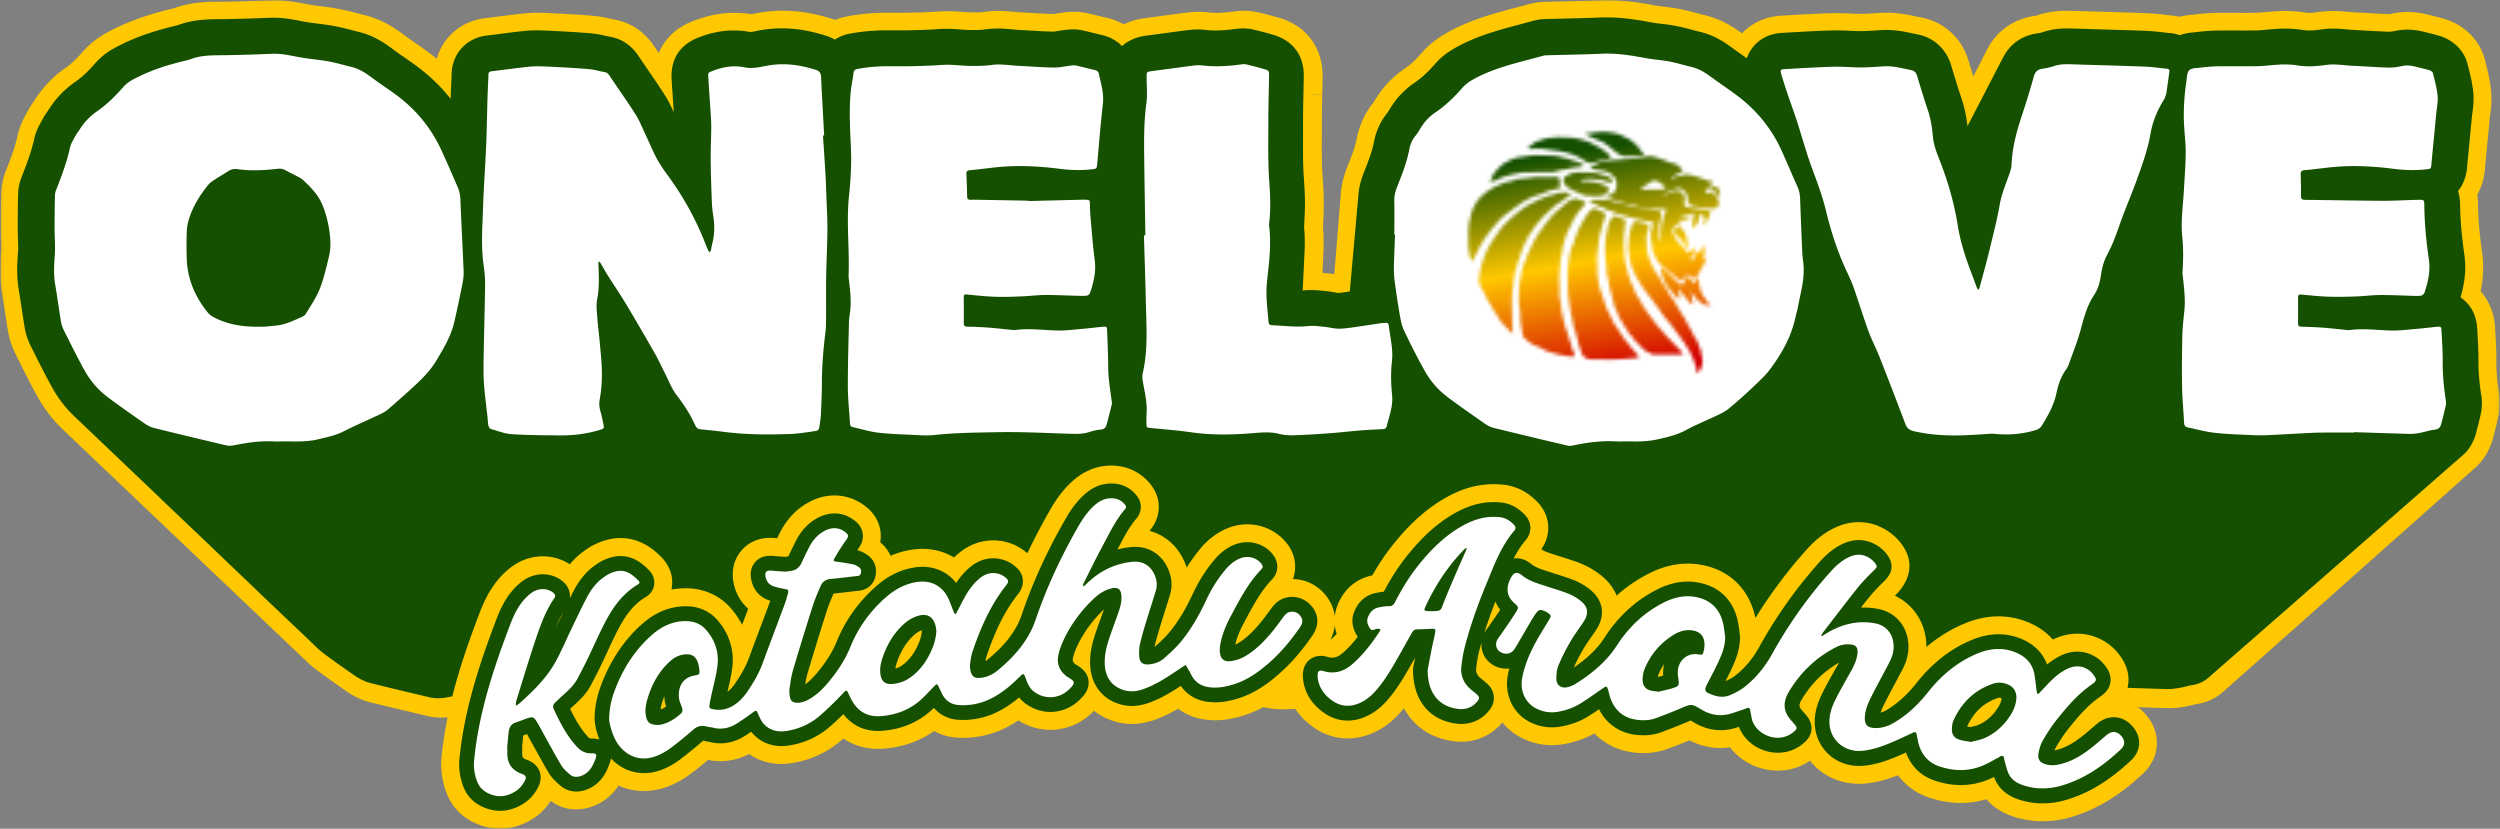 <svg xmlns="http://www.w3.org/2000/svg" width="724" height="240" fill="none"><rect width="100%" height="100%" fill="#808080" stroke="none"/><g clip-path="url(#a)"><mask id="b" width="724" height="240" x="0" y="0" maskUnits="userSpaceOnUse" style="mask-type:luminance"><path fill="#fff" d="M723.9 0H.1v240h723.8V0Z"/></mask><g mask="url(#b)"><path fill="#FFC800" d="M435.38 207.842c-1.215 0-2.412-.137-3.563-.411-4.66-1.106-10.836-2.568-17.139-4.121-2.202-.539-4.331-1.525-6.332-2.914l-1.105-.768c-.941-.657-1.891-1.315-2.832-1.982-2.174 3.28-5.929 6.094-11.511 6.359l-1.334.063c-1.051.055-2.037.101-2.978.174-.96.082-1.919.174-2.869.265h-.137c-1.389.146-2.823.292-4.285.393-2.43.173-5.637.393-8.898.493-.274 0-.558.009-.841.009-2.01 0-3.983-.219-5.856-.667-.438 0-1.023.055-1.599.101l-.758.064c-2.713.21-5.134.31-7.418.31-3.271 0-6.286-.2-9.218-.621-2.001-.283-4.112-.484-6.35-.694-.804-.073-1.58-.146-2.357-.219l-.11-.009a15.663 15.663 0 0 1-4.029-.923 15.273 15.273 0 0 1-4.622 1.261c-2.969.959-5.582 1.078-7.3 1.078-.63 0-1.261-.019-1.891-.037l-.521-.018c-1.215-.037-2.439-.073-3.672-.119l-.567-.018c-3.069-.11-5.956-.21-8.816-.21-.621 0-1.252 0-1.882.018l-1.562.027c-4.34.073-8.442.137-12.343.576-.913.1-1.854.146-2.868.146-.941 0-1.818-.046-2.458-.073h-.192c-.658-.046-1.315-.073-1.973-.101-2.558-.109-5.135-.219-7.884-.52-2.257-.247-4.23-.74-5.811-1.133l-.219-.055c-.43-.11-.859-.21-1.288-.301-.055-.01-.11-.028-.165-.037a15.83 15.83 0 0 1-4.056 1.115l-.905.127c-1.717.256-3.846.567-6.148.64-2.083.064-3.819.1-5.472.1-4.176 0-7.876-.21-11.311-.63a175.44 175.44 0 0 0-5.353-.594c-4.185-.393-7.848-2.412-10.342-5.646-1.791 2.403-4.394 4.258-7.619 5.244-4.011 1.234-8.241 1.855-12.562 1.855h-.119c-3.892 0-8.085-.037-12.324-.302-2.86-.173-5.153-.904-6.816-1.443l-.1-.037a18.68 18.68 0 0 0-.749-.228c-3.097-.895-5.82-2.887-7.702-5.619-.082-.109-1.992-2.731-2.037-2.795-.457.402-.914.795-1.362 1.178a20.606 20.606 0 0 1-4.641 3.006c-1.123.53-2.265 1.06-3.398 1.571-1.754.804-3.408 1.554-4.961 2.348-2.869 1.462-5.555 2.102-7.51 2.568-.365.091-.648.155-.932.228-3.243.822-6.221.932-8.706.932-.439 0-2.065-.018-2.43-.018-.21 0-1.635.018-1.846.018-.466 0-.922-.009-1.379-.037-.192-.009-.384-.018-.576-.018-1.571 0-3.471.338-5.289.694a17.493 17.493 0 0 1-3.445.338c-1.315 0-2.622-.146-3.873-.447a1616.244 1616.244 0 0 1-16.765-4.029c-2.274-.567-4.476-1.581-6.55-3.015-2.668-1.855-5.765-4.02-8.77-6.258-1.005-.749-2.001-1.59-2.96-2.503-.101-.092-70.082-66.683-70.082-66.683-3.124-2.869-5.81-6.304-7.94-10.15-1.854-3.353-3.526-6.688-5.152-9.922l-1.014-2.028c-1.142-2.275-1.918-4.595-2.311-6.898-.31-1.873-.594-3.727-.877-5.582-.265-1.772-.53-3.544-.832-5.317-.776-4.559-.566-8.57-.283-12.297.055-.74.018-1.927-.027-3.07a97.107 97.107 0 0 1-.073-3.252c0-3.07.018-6.715.118-10.396.092-3.353 1.097-5.866 1.581-7.072l.082-.2c1.243-3.198 2.421-6.36 3.052-9.283.685-3.16 1.973-5.463 2.74-6.833.092-.165.156-.274.21-.384.667-1.252 1.343-2.21 1.745-2.786l.128-.174c2.467-3.928 5.491-7.108 9.255-9.712 1.48-1.023 3.015-2.466 4.705-4.412a25.508 25.508 0 0 1 6.843-5.518c5.335-2.933 11.146-5.116 18.29-6.87l.575-.137.676-.165C55.427.548 60.214.512 63.722.484 67.824.448 72.237.33 78.02.082c.448-.018.886-.027 1.325-.027 3.526 0 6.54.575 8.962 1.041.813.156 1.58.302 2.266.402.667.092 1.324.174 1.991.265l.119.018c1.717.22 3.49.439 5.463.814 1.992.383 3.81.85 5.418 1.27.676.173 1.297.337 1.918.484 5.637 1.37 9.62 4.34 11.996 6.12.868.65 1.836 1.316 2.85 2.02 1.535 1.06 3.116 2.156 4.787 3.453.466.366.923.731 1.38 1.106 1.772-6.322 7.08-10.954 13.996-11.786 1.297-.155 2.576-.32 3.865-.484 2.411-.31 4.878-.63 7.436-.886a38.563 38.563 0 0 1 3.947-.183c1.407 0 2.604.055 3.682.11 4.549.22 8.386.43 12.306.758 2.101.174 3.864.576 5.152.868l.174.037c.283.063.566.127.859.182 4.723.85 8.706 3.508 11.502 7.684.457.685.913 1.36 1.379 2.037 1.69-4.175 5.062-7.4 9.831-9.255l.118-.046c4.066-1.59 7.985-2.357 12.005-2.357 1.617 0 3.252.128 4.851.393.311-.055 1.444-.283 1.444-.283a40.005 40.005 0 0 1 7.61-.73c4.604 0 9.282.767 14.279 2.347.32.1.64.21.95.329a17.37 17.37 0 0 1 3.618-1.069 63.882 63.882 0 0 1 11.475-1.032h.639c.877.009 1.727.018 2.567.018 4.24 0 8.031-.119 11.576-.365a36.67 36.67 0 0 1 2.494-.083c1.708 0 3.27.11 4.531.201h.192c.594.055 1.179.1 1.782.12a47.01 47.01 0 0 0 1.598.027c1.106 0 1.992-.046 2.705-.147a29.085 29.085 0 0 1 4.147-.283c1.837 0 3.444.155 4.751.274l.137.018c.466.046.932.092 1.407.11 1.005.055 2.01.11 3.015.174h.155c2.266.146 4.413.274 6.468.31.256-.036.594-.091.868-.137a52.449 52.449 0 0 1 2.357-.338c.558-.064 1.489-.173 2.659-.173 1.343 0 2.658.146 3.928.43 1.005.227 2.019.474 3.033.72l.146.037c.768.192 1.535.384 2.312.549a17.406 17.406 0 0 1 4.961 1.927c1.863-.923 3.955-1.535 6.267-1.827l.11-.018c1.717-.22 3.435-.448 5.152-.685l.183-.028c1.946-.265 3.873-.53 5.801-.767 1.069-.137 2.531-.32 4.267-.32.922 0 1.836.055 2.722.164.768.092 1.553.137 2.421.137 1.444 0 3.07-.127 4.988-.392.676-.092 1.709-.22 2.951-.22 1.425 0 2.832.165 4.175.485 2.083.493 4.011.995 5.884 1.534 8.067 2.32 12.808 8.734 12.699 17.14-.019 1.708-.064 3.407-.101 5.115h-5.18l5.18.12c-.055 2.63-.109 5.106-.109 7.573 0 1.17 0 2.339-.01 3.499v.356c-.027 4.45-.045 8.652.247 12.653.21 2.75.42 6.423.247 10.415l-.155 3.746c.191 2.394.228 4.842.109 7.473l-.256 5.792c.457.037.877.083 1.252.128l.703.073c.521.046 1.015.11 1.471.183.009-.128 1.864-23.032 1.873-23.16.192-2.585.786-5.116 1.827-7.728l.073-.192c1.133-2.86 2.202-5.564 2.641-7.82.785-4.12 2.43-7.739 4.887-10.772.055-.091.128-.22.201-.32.357-.575.695-1.123 1.051-1.653 2.156-3.198 4.833-5.893 7.976-7.994 1.507-1.005 3.042-2.44 4.833-4.495 2.749-3.152 5.783-4.988 7.829-6.103 6.55-3.554 13.156-5.299 18.994-6.843l.191-.045c1.197-.32 2.394-.63 3.582-.969 1.708-.475 3.334-.73 4.979-.776 1.845-.055 3.7-.1 5.564-.137 3.398-.082 6.906-.165 10.287-.31a56.447 56.447 0 0 1 2.146-.046c5.071 0 9.712.749 13.969 1.553.64.118 1.517.228 2.449.338 1.37.164 2.923.347 4.632.676 1.863.356 3.59.822 4.979 1.197l.173.045c.658.174 1.325.356 1.983.512 5.034 1.16 8.651 3.636 10.954 5.299 2.877-3.07 6.852-4.87 11.41-5.126l2.631-.146c3.865-.22 7.848-.447 11.886-.566.466-.01.923-.018 1.38-.018 1.535 0 2.96.063 4.221.127 1.014.046 1.973.092 2.777.092 1.535 0 3.225-.119 5.025-.238l.612-.036c.621-.046 1.27-.064 1.909-.064 3.481 0 6.468.64 8.661 1.096l.128.027c.402.083.804.174 1.206.247 6.632 1.27 11.767 5.939 13.74 12.489l.21.703c.402 1.343.795 2.64 1.188 3.91.027-.054 3.828-7.51 3.91-7.655 2.668-5.39 7.656-8.98 13.686-9.867.639-.091.895-.174.895-.174 3.508-1.197 6.614-1.334 8.643-1.334.657 0 1.324.019 1.991.037 2.641.091 5.272.164 7.903.238h.329c4.266.137 8.505.255 12.744.42 2.047.082 3.974.301 5.518.475l.119.018c.594.064 1.188.137 1.791.192.722.064 1.452.183 2.174.356 1.672-.42 3.07-.539 3.846-.603l.22-.018c2.037-.247 4.248-.466 6.669-.502 1.023-.019 2.037-.019 3.06-.019l5.071.019c1.123 0 2.256 0 3.38-.037.667-.018 1.581-.1 2.54-.183 1.197-.11 2.649-.246 4.202-.301a45.241 45.241 0 0 1 1.581-.028c2.138 0 4.193.165 6.121.485a5.9 5.9 0 0 0 .886.064c.694 0 1.544-.074 2.668-.238a28.968 28.968 0 0 1 4.248-.301c1.772 0 3.325.146 4.577.255l.192.019c.429.036.859.082 1.288.1 1.361.064 2.713.146 4.065.22 2.138.127 4.148.237 6.112.3.073-.008.229-.036.475-.09a22.075 22.075 0 0 1 4.779-.521c1.982 0 3.974.256 6.075.785.365.092.722.183 1.078.265a73.25 73.25 0 0 1 3.691.969c4.54 1.352 9.995 5.216 11.666 11.977l.247 1.005c.539 2.138 1.215 4.805 1.498 7.848.284 2.969-.064 5.5-.283 7.171l-.018.165c-.037.256-.073.511-.101.758l-1.315 13.722c-.028.484-.064.932-.11 1.38-.32 2.585-1.05 4.896-2.183 6.906.146.969.228 1.983.237 3.015.046 4.002.42 8.323 1.179 13.622.52 3.654.374 7.382-.448 11.31 2.522 2.787 3.992 6.46 4.212 10.643l.1 1.81c.146 2.512.283 5.079.265 7.856-.018 2.65.219 5.546.731 8.871a20.624 20.624 0 0 1-.237 7.446 119.158 119.158 0 0 1-1.005 4.111l-.338 1.343c-.96 3.837-2.988 7.135-5.866 9.529-.055.045-.1.091-.155.128-.11.1-.566.511-.694.612-.119.109-.238.219-.357.32-.118.109-.246.219-.365.319-.119.11-2.047 1.828-2.174 1.937-.119.11-.238.219-.366.32-.119.11-.603.539-.722.649-.118.109-.237.219-.365.319-.119.11-.238.22-.365.32-.119.11-.594.53-.713.64a571.71 571.71 0 0 1-2.54 2.256c-.119.11-.247.219-.365.329-.119.11-.238.219-.366.32-.118.109-.594.53-.721.639-.119.11-.247.22-.366.329-.119.11-1.325 1.179-1.443 1.288-.119.11-.247.22-.366.329-.119.11-.603.539-.722.649-.118.11-.237.219-.365.32-.119.109-.238.21-.356.31-.119.11-.247.22-.366.329-.118.11-3.133 2.796-3.252 2.896-.119.11-.238.219-.366.32a88.956 88.956 0 0 1-1.452 1.288c-.119.11-.238.219-.366.32-.118.11-2.411 2.147-2.53 2.256a5.86 5.86 0 0 1-.366.32c-.118.11-.246.219-.365.329-.119.11-.238.219-.366.32-.118.11-.237.21-.356.32-.119.109-.237.219-.365.319-.119.11-.603.539-.722.64-.119.11-.247.219-.365.329-.119.109-.238.219-.366.32-.119.109-.246.219-.365.328-.119.11-.96.859-1.087.969-.119.109-.238.219-.366.329-.119.109-.237.219-.365.319-.119.11-2.047 1.828-2.166 1.928-.118.11-.246.219-.365.329-.119.11-.238.21-.356.32-.119.109-.238.219-.366.32-.118.109-1.324 1.178-1.443 1.288-.119.109-.247.219-.375.329-.118.109-.237.219-.365.319-.119.11-2.412 2.156-2.531 2.257-.119.11-.237.219-.365.32-.119.109-.594.53-.713.639-.119.11-.968.859-1.087.969-.119.109-.238.219-.365.319-.119.11-.247.22-.366.329-.119.11-.594.53-.713.64-.118.109-.246.219-.374.329-.119.109-.238.219-.356.319-.119.11-.247.22-.366.329-.119.11-.237.21-.356.32-.119.11-.238.219-.366.32-.118.109-.237.219-.365.329-.119.109-.959.859-1.078.959-.119.11-.247.219-.365.329-.119.11-.96.859-1.078.959-.119.11-.238.219-.366.32-.119.11-.237.219-.356.32-.119.109-.238.219-.366.329-.118.109-.246.219-.365.328a5.86 5.86 0 0 1-.366.32c-.118.11-.237.219-.356.32-.119.11-.247.219-.365.329-.119.11-.96.859-1.087.968a5.86 5.86 0 0 1-.366.32c-.119.11-.237.219-.365.329-.119.11-.603.539-.722.639-.119.11-.238.22-.365.32-.119.11-.247.219-.366.329a287.175 287.175 0 0 1-2.174 1.928c-.119.109-.238.219-.366.32-.118.109-.237.219-.365.319-.119.11-.238.21-.356.311-.119.11-.238.219-.357.32-.119.109-.246.228-.374.329-.119.109-.96.858-1.078.959-.119.109-.247.219-.366.329-.119.109-.237.219-.356.319-.119.11-.594.53-.713.64-.128.11-.246.228-.374.329-.11.109-.96.859-1.078.959-.119.11-.247.219-.366.329-.119.11-.237.21-.356.32-.119.109-.238.219-.365.32-.119.109-.238.219-.366.319-.119.11-.247.22-.365.329-.119.11-.594.53-.713.64-.119.109-.237.219-.365.319-.119.11-.238.22-.357.32-.118.11-.603.539-.721.64-.119.109-.247.219-.366.329-.119.109-.237.21-.356.31-.119.11-.247.22-.375.329-.118.11-.228.21-.347.311-.128.119-.256.228-.384.338-.109.1-.228.21-.347.301-.119.11-.246.22-.365.329-.119.11-.238.219-.366.32-.118.11-.246.219-.365.329-.119.109-.238.219-.356.32-.119.109-.238.21-.357.319-.118.11-.237.22-.365.32-.119.11-.603.548-.731.649-.119.109-.237.219-.365.319-.119.11-.238.22-.366.32-.119.11-.959.859-1.078.96-.119.109-.247.219-.365.328-.119.11-.594.53-.722.64-.119.11-.238.219-.365.32-.119.109-.238.219-.366.319-.119.11-.237.22-.365.32-.119.11-.238.219-.366.32-.119.11-.246.219-.365.329-.11.1-.475.429-.53.475-2.293 2.193-5.226 3.563-8.487 3.974l-.585.146c-.557.146-1.252.32-2.074.475-1.151.22-2.713.475-4.577.475h-.521c-3.106-.073-6.24-.182-9.364-.283l-2.074-.064c-.356.028-.722.046-1.078.046h-6.852c-.932 0-1.882.036-2.814.082l-3.581.192-.429.027c-1.855.101-3.673.201-5.491.284-.813.036-1.626.054-2.394.054-.712 0-1.425-.018-2.137-.054l-1.901-.092c-2.366-.1-5.052-.219-7.802-.521-2.201-.237-4.175-.694-5.755-1.059l-.083-.019c-.52-.118-1.05-.237-1.571-.347-6.56-1.324-11.201-6.779-11.548-13.557a98.98 98.98 0 0 0-.182-2.878c0-.064-.01-.128-.019-.192-.036.055-8.35 11.063-8.432 11.173-2.074 2.823-4.915 4.787-8.451 5.829a36.405 36.405 0 0 1-10.424 1.498c-1.087 0-2.202-.046-3.325-.137l-.905.055c-1.388.091-2.841.183-4.294.247a80.562 80.562 0 0 1-3.252.073c-4.477 0-8.542-.439-12.434-1.334-5.326-1.224-9.492-4.851-11.42-9.949a1302.883 1302.883 0 0 0-5.089-13.247 57.746 57.746 0 0 1-2.576 3.773c-1.763 2.384-3.691 4.202-5.244 5.673l-.594.567a114.795 114.795 0 0 1-5.819 5.161c-1.919 1.608-3.865 2.622-5.162 3.244-1.051.502-2.111.986-3.179 1.471-1.435.648-2.787 1.26-3.947 1.882-3.517 1.891-6.916 2.686-9.401 3.261-2.649.612-5.372.905-8.396.905-.457 0-.923 0-1.379-.019h-1.17c-.383.009-.767.019-1.151.019-.603 0-1.215-.01-1.818-.037a16.497 16.497 0 0 0-.667-.018c-1.48 0-3.17.21-5.481.694a17.08 17.08 0 0 1-3.49.365"/><path fill="#145000" d="M718.547 114.299c-.558-3.59-.813-6.77-.786-9.702.018-2.622-.119-5.116-.256-7.528l-.1-1.827c-.229-4.376-2.211-7.373-4.833-9.118.977-3.344 1.79-7.555 1.105-12.388-.785-5.518-1.178-10.059-1.224-14.289-.018-1.553-.228-2.923-.585-4.138 1.371-1.681 2.248-3.856 2.568-6.46.045-.365.073-.74.091-1.141l1.334-13.85c.036-.375.091-.75.137-1.115.21-1.526.493-3.618.265-5.993-.256-2.65-.85-4.997-1.371-7.08l-.256-1.024c-1.141-4.64-4.942-7.308-8.112-8.259a67.939 67.939 0 0 0-3.371-.886c-.393-.091-.786-.192-1.188-.292-1.681-.43-3.252-.63-4.805-.63-1.234 0-2.467.137-3.664.402-.84.182-1.288.21-1.535.21-2.101-.064-4.221-.183-6.459-.31-1.334-.074-2.677-.156-4.01-.22a34.847 34.847 0 0 1-1.709-.137c-1.206-.11-2.567-.238-4.093-.238-1.224 0-2.366.082-3.49.247-1.379.2-2.457.292-3.417.292-.639 0-1.205-.045-1.735-.128a32.22 32.22 0 0 0-5.272-.41c-.466 0-.932 0-1.398.027-1.397.045-2.713.164-3.882.274-1.06.1-2.074.192-2.924.21-1.16.027-2.329.036-3.499.036-.831 0-4.211-.009-5.07-.009-.996 0-1.983 0-2.979.019-2.21.036-4.293.246-6.212.475l-.311.027c-.931.082-2.503.22-4.257.831a11.446 11.446 0 0 0-2.686-.584 75.034 75.034 0 0 1-2.01-.22c-1.544-.173-3.289-.374-5.134-.447-4.23-.165-8.46-.283-12.699-.411l-8.25-.247c-.612-.018-1.224-.037-1.827-.037-1.663 0-4.193.11-6.971 1.06-.447.156-1.059.283-1.809.393-4.449.658-7.911 3.198-9.83 7.099-.082.146-.155.292-.228.438-.082.146-.155.293-.229.439-.082.146-.155.292-.228.438-.082.146-.155.293-.228.439-.073.146-.156.292-.229.438-.082.146-.155.293-.228.439-.073.146-.155.292-.229.438-.082.146-.155.293-.228.439-.073.146-.155.292-.228.438-.083.146-.156.293-.229.439-.073.146-.155.292-.228.438-.073.147-.155.293-.229.439-.073.146-.155.292-.219.438-.082.147-.155.293-.228.439-.082.146-.156.292-.229.438-.073.147-.155.293-.228.439-.082.146-.155.292-.228.439-.074.146-.156.292-.22.438-.082.146-.155.292-.228.439-.073.146-.155.292-.228.438a9.204 9.204 0 0 0-.229.439c-.073.146-.155.292-.219.438-.082.146-.155.293-.229.439-.082.146-.155.292-.228.438-.073.146-.155.293-.228.439-.083.146-.156.292-.229.438-.082.146-.155.293-.228.439-.073.146-.155.292-.229.438-.073.146-.155.293-.228.439-.082.146-.155.292-.228.438-.073.146-.156.293-.229.439-.082.146-.155.292-.228.438-.073.146-.155.293-.229.439-.082.146-.155.292-.228.438-.082.147-.155.293-.228.439a9.207 9.207 0 0 0-.229.438c-.073.147-.155.293-.219.439-.082.146-.155.292-.228.438-.073.147-.156.293-.229.439-.073.146-.155.292-.228.439-.082.146-.155.292-.229.438-.073.146-.155.292-.228.439-.082.146-.155.292-.228.438-.073.146-.156.292-.229.439-.082.146-.155.292-.228.438v.01c-.311-2.54-.777-5.217-1.727-7.995-.987-2.914-1.873-5.856-2.814-8.98l-.21-.704c-1.407-4.668-5.052-7.994-9.748-8.898a79.807 79.807 0 0 1-1.434-.292c-2.074-.439-4.65-.987-7.583-.987-.512 0-1.032.018-1.553.055l-.594.036c-1.882.128-3.663.247-5.39.256-.923 0-1.946-.046-3.024-.1a77.792 77.792 0 0 0-3.983-.12c-.411 0-.823 0-1.234.02-3.965.109-7.92.337-11.739.556l-2.631.147c-4.806.265-7.483 2.686-8.881 4.668a10.955 10.955 0 0 0-1.379 2.677c-.302-.21-.603-.43-.904-.649-1.042-.73-2.074-1.452-3.098-2.202-2.064-1.507-5.18-3.782-9.565-4.796a72.71 72.71 0 0 1-2.329-.603c-1.371-.365-2.933-.786-4.605-1.105-1.526-.293-2.987-.466-4.276-.622-1.023-.118-1.991-.237-2.795-.392-4.011-.759-8.36-1.462-13.01-1.462-.639 0-1.279.009-1.927.036-3.426.147-6.962.229-10.388.311l-5.536.137a15.218 15.218 0 0 0-3.728.594c-1.279.356-2.567.694-3.855 1.041-5.555 1.471-11.849 3.134-17.842 6.386-1.837.996-4.212 2.458-6.396 4.952-2.101 2.403-3.955 4.12-5.856 5.39-2.576 1.727-4.778 3.938-6.559 6.587-.32.466-.612.95-.914 1.434-.155.247-.356.576-.447.713-2.001 2.403-3.335 5.317-3.984 8.68-.52 2.73-1.681 5.654-2.905 8.751l-.073.192c-.841 2.129-1.325 4.194-1.48 6.25-.009.136-.027.264-.037.401a6.053 6.053 0 0 1-.036.402 5.462 5.462 0 0 1-.037.402 6.065 6.065 0 0 1-.036.402 5.455 5.455 0 0 1-.037.402 6.053 6.053 0 0 1-.036.402 6.057 6.057 0 0 1-.037.402 6.065 6.065 0 0 1-.036.402c-.009.137-.028.265-.037.402a6.056 6.056 0 0 1-.036.402c-.01.137-.019.265-.037.402l-.027.402c-.01.137-.028.265-.037.402a5.455 5.455 0 0 1-.037.402 6.053 6.053 0 0 1-.036.402l-.027.402c-.01.137-.028.265-.037.402-.009.128-.018.265-.037.402-.009.137-.027.265-.036.402a5.455 5.455 0 0 1-.037.402c-.009.137-.027.265-.036.402a5.462 5.462 0 0 1-.037.402 6.065 6.065 0 0 1-.036.402 6.06 6.06 0 0 1-.037.402c-.009.137-.027.265-.036.402a6.057 6.057 0 0 1-.037.402 6.065 6.065 0 0 1-.036.402c-.01.137-.028.265-.037.402-.009.137-.027.265-.037.402a6.053 6.053 0 0 1-.036.402 5.452 5.452 0 0 1-.037.402l-.027.402c-.009.137-.027.264-.037.402a6.056 6.056 0 0 1-.036.401 5.452 5.452 0 0 1-.037.403 6.053 6.053 0 0 1-.036.401c-.009.138-.028.265-.037.403a6.065 6.065 0 0 1-.036.401 6.06 6.06 0 0 1-.037.402 6.053 6.053 0 0 1-.036.402c-.009.138-.028.265-.037.402a6.065 6.065 0 0 1-.036.402c-.01.137-.019.265-.037.402a5.455 5.455 0 0 1-.037.402c-.009.137-.027.265-.036.402a5.457 5.457 0 0 1-.037.402 6.065 6.065 0 0 1-.036.402c-.009.137-.028.265-.037.402-.009.137-.027.265-.036.402a6.057 6.057 0 0 1-.037.402 6.053 6.053 0 0 1-.036.402 6.07 6.07 0 0 1-.037.402 6.065 6.065 0 0 1-.036.402c-.019.156-.028.31-.037.457-.009.11-.018.22-.018.329-.009.137-.028.265-.037.402a6.053 6.053 0 0 1-.036.402 6.69 6.69 0 0 1-.037.402c-.009.137-.027.265-.036.402-.01.128-.028.265-.037.402a5.452 5.452 0 0 1-.037.402 6.06 6.06 0 0 1-.036.402 5.462 5.462 0 0 1-.037.402 6.056 6.056 0 0 1-.036.402 5.452 5.452 0 0 1-.037.402 6.053 6.053 0 0 1-.036.402 5.462 5.462 0 0 1-.037.402 6.065 6.065 0 0 1-.036.402c-.009.137-.028.264-.037.401 0 .074-.018.138-.027.21-.347.046-.685.101-1.033.147l-.329.046c-.785.11-1.589.219-1.982.219-.155-.01-.594-.092-.904-.146-.695-.12-1.554-.275-2.531-.366l-.722-.073c-1.041-.11-2.329-.247-3.764-.247-.767 0-1.498.037-2.22.12-.046 0-.091 0-.137.008v-.073c0-.128.009-.256.018-.383 0-.128.01-.256.019-.384 0-.128.009-.256.018-.384 0-.128.009-.256.018-.384 0-.127.009-.255.018-.383 0-.128.01-.256.019-.384s.009-.256.018-.384.009-.255.018-.383c0-.128.009-.256.019-.384 0-.128.009-.256.018-.384 0-.128.009-.256.018-.383 0-.129.009-.256.018-.384 0-.128.01-.256.019-.384 0-.128.009-.256.018-.384 0-.128.009-.255.018-.383 0-.128.009-.256.018-.384 0-.128.01-.256.019-.384 0-.128.009-.256.018-.383 0-.128.009-.256.018-.384 0-.128.009-.256.019-.384 0-.128.009-.256.018-.384 0-.127.009-.255.018-.383 0-.128.009-.256.018-.384 0-.128.009-.256.019-.384 0-.128.009-.256.018-.383 0-.128.009-.256.018-.384 0-.128.009-.256.018-.384 0-.128.01-.256.019-.384 0-.127.009-.255.018-.383.1-2.266.091-4.65-.128-7.108v-.146c0-.128.009-.265.018-.393 0-.128.009-.265.019-.393 0-.128.009-.265.018-.393 0-.128.009-.265.018-.393 0-.127.009-.264.018-.392 0-.128.01-.265.019-.393 0-.128.009-.265.018-.393 0-.137.009-.265.018-.393 0-.128.009-.265.019-.393 0-.137.009-.265.018-.402.155-3.572-.028-6.897-.238-9.812-.31-4.202-.292-8.505-.265-13.064 0-1.28.009-2.549.009-3.828 0-2.558.055-5.089.11-7.784.037-1.699.073-3.407.101-5.107.082-6.112-3.097-10.405-8.954-12.096a116.25 116.25 0 0 0-5.646-1.48 12.774 12.774 0 0 0-2.978-.338c-.923 0-1.717.092-2.238.165-2.156.292-4.02.438-5.692.438a24.9 24.9 0 0 1-3.042-.173 17.542 17.542 0 0 0-2.101-.128c-1.407 0-2.659.155-3.618.283-1.919.238-3.837.502-5.747.767-1.799.247-3.59.494-5.381.713l-.118.018c-2.942.366-5.336 1.416-7.108 3.033-1.562-1.58-3.581-2.704-5.884-3.215a82.054 82.054 0 0 1-2.585-.622c-.978-.237-1.946-.484-2.924-.694a12.782 12.782 0 0 0-2.795-.301c-.868 0-1.59.082-2.065.137-.713.082-1.416.191-2.129.301-.529.082-1.251.201-1.48.21-2.247-.036-4.549-.173-6.979-.32-1.042-.064-2.083-.127-3.125-.182-.585-.028-1.169-.092-1.754-.146-1.252-.12-2.677-.247-4.266-.247-1.206 0-2.321.073-3.426.228-.951.137-2.074.201-3.426.201-.585 0-1.17-.009-1.754-.027a43.017 43.017 0 0 1-2.166-.128c-1.242-.091-2.658-.192-4.184-.192-.74 0-1.443.027-2.138.073-3.663.256-7.555.375-11.931.375-.868 0-1.727 0-2.595-.01h-.612c-3.563 0-7.016.311-10.552.95a12.01 12.01 0 0 0-4.413 1.737 12.97 12.97 0 0 0-2.64-1.152c-4.495-1.416-8.651-2.11-12.717-2.11-2.229 0-4.449.21-6.605.63l-.557.11c-.667.128-1.563.31-1.974.338a24.6 24.6 0 0 0-4.769-.466c-3.353 0-6.669.658-10.122 2.01l-.119.046c-5.418 2.11-8.095 6.294-7.757 12.096.092 1.653.211 3.307.32 4.96.082 1.206.165 2.412.238 3.618.018.33.045.649.064.978-.685-1.517-1.462-3.207-2.567-4.943-1.636-2.567-3.335-5.052-4.98-7.445a618.826 618.826 0 0 1-2.722-4.002c-2.028-3.024-4.751-4.87-8.113-5.472-.42-.074-.84-.174-1.26-.265-1.206-.274-2.705-.612-4.431-.759-3.847-.32-7.629-.53-12.124-.749-1.014-.045-2.201-.1-3.435-.1-1.233 0-2.357.055-3.435.155-2.476.247-4.906.557-7.254.868-1.306.174-2.622.338-3.937.493-5.756.695-9.895 5.208-10.068 10.982-.028.986-.073 1.964-.119 2.95-.055 1.097-.1 2.184-.137 3.271l-.027 1.115a51.643 51.643 0 0 0-8.816-8.698c-1.554-1.206-3.079-2.256-4.55-3.28-1.069-.74-2.074-1.434-3.015-2.137-2.193-1.635-5.518-4.12-10.123-5.235-.666-.165-1.333-.338-2-.512-1.599-.42-3.262-.85-5.08-1.187-1.809-.348-3.499-.558-5.143-.759-.731-.091-1.471-.182-2.202-.292a55.427 55.427 0 0 1-2.503-.448c-2.32-.447-4.952-.95-7.994-.95-.366 0-.74 0-1.106.019-5.847.246-10.314.374-14.471.41-3.325.028-7.464.065-11.904 1.69-.174.065-.713.193-1.096.284l-.567.137c-6.687 1.644-12.096 3.673-17.02 6.377a20.213 20.213 0 0 0-5.436 4.376c-1.973 2.275-3.837 4.002-5.673 5.271-3.198 2.211-5.774 4.925-7.857 8.268-.073.11-.146.21-.22.32-.356.512-.904 1.288-1.415 2.257-.083.155-.174.32-.265.475-.667 1.197-1.681 2.996-2.202 5.4-.713 3.297-1.964 6.66-3.307 10.113l-.083.2c-.402 1.005-1.142 2.86-1.215 5.29a374.54 374.54 0 0 0-.118 10.26c0 1.023.036 2.046.073 3.07.045 1.352.091 2.621.009 3.645-.256 3.398-.448 7.043.228 11.036.31 1.8.576 3.609.85 5.408.274 1.828.548 3.655.859 5.491.301 1.79.913 3.618 1.827 5.436l.977 1.955c1.608 3.207 3.271 6.523 5.09 9.812 1.872 3.38 4.202 6.358 6.96 8.898.12.11.238.229.357.329.119.11.228.228.347.329.119.11.229.228.347.338.119.11.229.228.347.338.12.11.229.228.348.329.118.11.228.228.347.329.118.109.228.228.347.338.119.11.228.219.347.329.119.109.229.228.347.329.119.109.229.228.347.329.12.109.229.228.348.338.118.109.228.219.347.328.119.11.228.229.347.329.119.11.228.229.347.329.119.11.229.229.347.338.119.11.229.22.347.329.12.11.229.229.348.329.118.11.228.228.347.338.119.11.228.219.347.329.119.11.228.219.347.329.119.11.228.228.347.329.119.109.229.228.347.338.12.109.229.219.348.329.118.109.228.228.356.329.119.109.228.228.347.328.119.11.228.229.347.339.119.109.229.219.347.328.12.11.229.229.357.338.118.11.228.229.347.329.119.11.237.229.356.338.119.11.228.22.347.329.119.11.229.229.347.329.12.11.229.229.348.329.118.11.228.228.356.338.119.11.228.219.347.329.119.11.228.228.347.329.119.109.229.228.347.338.12.109.229.219.347.329.12.109.229.219.348.329.118.109.228.228.347.329.119.109.228.228.347.338.119.109.228.219.347.328.119.11.229.229.347.329.12.11.229.229.347.329.12.11.229.229.348.338.118.11.228.22.347.329.119.11.228.229.347.329.119.11.228.228.347.329.119.11.229.228.347.338.12.11.229.219.347.329.12.109.229.228.348.329.118.109.237.228.347.338.119.109.228.219.347.329.119.109.237.228.356.338.12.109.229.228.348.329.118.109.228.228.347.338.118.109.228.219.347.329.119.109.228.228.356.328.119.11.228.229.347.329.119.11.229.229.347.338.12.11.229.22.348.329.118.11.228.229.347.329.119.11.228.229.347.338.119.11.228.229.347.329.119.11.229.219.347.329.119.11.229.228.347.329.12.109.229.228.348.338.118.109.228.228.347.338.118.11.228.219.347.329.119.109.228.228.347.329.119.109.229.228.347.338.119.109.229.219.347.329.12.109.229.228.348.338.118.109.228.228.347.329.118.109.228.228.347.338.119.109.228.219.347.328.119.11.228.229.347.329.119.11.229.229.347.329.12.11.229.229.348.338.118.11.228.219.347.329.119.11.237.229.356.338.119.11.228.229.347.329.119.11.229.228.347.329.12.11.229.219.347.329.12.109.229.228.348.329.118.109.237.228.347.338.119.109.228.219.347.329.119.109.228.228.347.329.119.109.229.228.347.328.12.11.229.229.347.338.12.11.229.229.348.329.118.11.228.229.347.329.119.11.228.229.347.329.119.11.228.229.347.338.119.11.229.219.347.329.12.11.229.228.347.329.12.11.229.228.348.338.118.11.228.219.347.329.119.109.228.228.347.329.119.109.228.228.356.329.119.109.229.228.347.329.12.109.229.228.348.328.118.11.228.229.347.329.119.11.228.229.347.329.119.11.228.229.347.338.119.11.228.22.347.329.119.11.229.229.347.329.12.11.229.228.348.338.118.11.228.219.347.329.119.11.228.219.347.329.119.109.228.228.347.329.119.109.228.228.347.338.119.109.229.219.347.329.12.109.229.228.348.338.118.109.228.228.347.329.118.109.228.228.347.338.119.109.228.219.347.329.119.109.229.228.347.328.119.11.229.229.347.338.12.11.229.229.347.329.12.11.229.22.348.329.119.11.228.229.347.329.119.11.228.228.347.338.119.11.228.229.347.338.119.11.229.219.347.329.12.11.229.228.347.329.12.11.229.228.348.338.118.11.228.219.347.329.119.109.228.228.347.329.119.109.228.228.347.329.119.109.229.228.347.338.12.109.229.219.347.329.12.109.229.228.348.328.118.11.228.229.347.338.119.11.228.22.347.329.119.11.228.229.347.329.119.11.229.229.347.329.12.11.229.229.348.338.118.11.228.219.347.329.118.11.228.228.347.329.119.11.228.228.347.338.119.11.228.228.347.329.119.11.229.219.347.329.12.109.229.228.348.329.118.109.228.228.347.338.118.109.228.219.347.329.119.109.228.228.347.338.119.109.228.228.347.329.119.109.228.228.347.338.12.109.229.219.348.328.118.11.228.229.347.338.118.11.228.22.347.329.119.11.228.229.347.338.119.11.228.229.347.338.119.11.228.229.347.329.12.11.229.229.347.329.12.11.229.229.348.329.118.11.228.228.347.329.119.11.228.228.347.338.119.11.228.228.347.329.119.11.229.228.347.329.119.109.229.219.347.329.12.109.229.228.348.329.118.109.228.228.347.328.118.11.228.229.347.329.119.11.228.229.347.329.119.11.229.229.347.329.119.11.229.229.347.329.12.11.229.228.348.338.118.11.228.219.347.329.118.11.228.228.347.329.119.109.228.228.347.338.119.11.228.219.347.329.119.109.229.228.347.329.12.109.238.228.357.338.119.109.228.228.347.329.119.109.228.219.347.328.119.11.228.229.347.329.119.11.229.229.347.329.12.11.229.229.347.338.12.11.229.22.348.329.118.11.228.229.347.329.119.11.237.228.356.338.119.11.229.219.347.329.12.11.229.228.347.329.12.11.229.228.348.338.118.11.228.228.347.329.119.109.228.219.347.329.119.109.228.228.347.329.119.109.229.228.347.328.12.11.229.229.347.339.12.109.229.219.348.328.118.11.228.229.347.329.119.11.228.229.347.329.119.11.228.229.347.338.119.11.228.229.347.329.119.11.229.229.347.329.12.11.229.228.348.338.118.11.228.219.347.329.118.11.228.228.347.329a27.792 27.792 0 0 0 2.512 2.128c2.96 2.202 6.003 4.331 8.634 6.158 1.553 1.078 3.179 1.836 4.842 2.248 4.842 1.196 10.15 2.475 16.7 4.019.868.201 1.773.311 2.686.311.813 0 1.635-.082 2.439-.238 2.083-.411 4.276-.794 6.295-.794.292 0 .594 0 .886.027.357.018.713.027 1.069.027.192 0 1.069-.009 1.115-.009H141.871c2.165 0 4.75-.091 7.454-.776.329-.083.658-.165.987-.238 1.8-.429 4.038-.968 6.368-2.147 1.644-.84 3.353-1.617 5.162-2.439 1.114-.512 2.229-1.023 3.334-1.544a15.462 15.462 0 0 0 3.481-2.247 263.007 263.007 0 0 0 5.555-4.925l.018.019c.073.109.155.219.237.319.074.11.156.22.238.329.073.11.155.219.238.32.073.11.155.219.237.329.073.11.155.219.238.32.073.109.155.219.237.329.073.109.155.219.238.319.073.11.155.22.237.32.073.11.156.219.238.329a4.2 4.2 0 0 0 .237.32c.073.109.156.219.238.329.073.109.155.219.237.319.073.11.156.22.238.329.073.11.155.219.237.329.074.11.156.219.238.32.073.109.155.219.237.329.074.109.156.219.238.32.073.109.155.219.238.328.073.11.155.22.237.32.073.11.155.219.238.329.073.11.155.219.237.329.073.11.155.219.238.32.073.109.155.219.237.329 1.17 1.735 2.905 3.06 4.915 3.645.329.091.658.201.987.301 1.489.475 3.344 1.069 5.564 1.206 4.084.256 8.186.293 12.004.293h.119a37.75 37.75 0 0 0 11.045-1.627c4.952-1.516 7.483-5.737 6.459-10.771l-.082-.411a40.204 40.204 0 0 0-.63-2.768c.082-.475.146-.969.21-1.453.037.055.064.11.091.174.064.109.119.219.183.338.064.11.119.219.183.338.064.11.119.219.183.338.063.11.118.219.182.338.064.11.119.219.183.338a18.775 18.775 0 0 0 1.718 2.686 36.806 36.806 0 0 1 1.763 2.485c.018.027.036.064.055.091.063.11.109.22.173.329.064.11.11.219.174.329.064.11.109.219.173.329.064.11.11.219.174.329.064.109.109.219.173.329.064.109.11.219.174.32.064.109.11.219.174.328.064.11.109.22.173.32.064.11.11.219.174.329.064.11.109.219.173.329.064.11.11.219.174.329 1.571 2.823 4.266 4.595 7.537 4.906 1.663.155 3.408.347 5.518.612 3.225.402 6.706.594 10.671.594 1.608 0 3.298-.028 5.308-.092 2.019-.064 3.91-.338 5.573-.584l.932-.137c1.644-.238 3.078-.777 4.275-1.581a9.915 9.915 0 0 0 1.763.576c.558.118 1.106.256 1.663.393 1.508.374 3.207.803 5.125 1.014 2.586.283 5.089.392 7.51.493.676.027 1.352.055 2.028.091h.201a31.33 31.33 0 0 0 2.193.083c.795 0 1.571-.037 2.302-.119 4.13-.457 8.35-.53 12.818-.603l1.553-.028c.658-.009 1.315-.018 1.973-.018 2.951 0 5.884.101 8.99.219 1.407.046 2.814.101 4.221.137l.539.019c.575.018 1.142.036 1.708.036 1.371 0 3.444-.091 5.719-.831.521-.165.74-.192.759-.192 2.009-.164 3.809-.886 5.262-2.037 1.297.913 2.896 1.489 4.741 1.672h.092c.758.082 1.525.155 2.293.228 2.311.219 4.495.42 6.632.722 2.686.383 5.464.566 8.488.566 2.147 0 4.44-.091 6.998-.292l.758-.064c.777-.064 1.507-.128 2.092-.128.457 0 .704.036.832.073 1.571.402 3.243.603 4.951.603.229 0 .457 0 .685-.009 3.189-.101 6.313-.311 8.68-.484 1.425-.101 2.813-.238 4.156-.375 1.033-.1 2.056-.201 3.088-.283 1.005-.082 2.038-.128 3.143-.183l1.343-.064c5.217-.246 7.921-3.718 8.706-6.888.11-.439.229-.868.357-1.298.1-.356.201-.74.31-1.142.128.101.247.201.384.302 2.595 1.955 5.235 3.8 7.793 5.573l1.106.767c1.48 1.033 3.033 1.754 4.613 2.138a1922.765 1922.765 0 0 0 17.103 4.111c.758.183 1.562.274 2.366.274.785 0 1.599-.091 2.439-.265 2.677-.557 4.687-.804 6.541-.804.311 0 .612 0 .923.019.521.027 1.042.036 1.562.036.366 0 .722 0 1.087-.009h1.362c.411.009.831.018 1.242.018 2.631 0 4.97-.246 7.154-.749l.073-.018c2.32-.539 5.216-1.206 8.112-2.768 1.307-.704 2.741-1.352 4.276-2.038 1.023-.465 2.046-.922 3.06-1.416 1.051-.502 2.613-1.315 4.084-2.549a117.024 117.024 0 0 0 5.582-4.96l.603-.567c1.48-1.398 3.152-2.969 4.632-4.979 1.855-2.512 3.335-4.924 4.495-7.336.055-.119.11-.228.164-.347.055-.119.11-.238.174-.347.055-.119.11-.238.164-.347.055-.119.11-.238.174-.357.055-.119.11-.228.164-.347.055-.119.11-.237.174-.356.055-.119.11-.238.165-.347.054-.119.109-.238.173-.348.055-.118.11-.237.174-.356.055-.119.109-.237.164-.347.055-.119.11-.238.174-.347.055-.119.109-.238.173-.356a6.27 6.27 0 0 1 .174-.348c.055-.118.11-.237.173-.347.055-.119.11-.237.165-.347.055-.119.11-.237.173-.347.037-.073.074-.137.101-.201.274.795.539 1.59.831 2.393.521 1.426 1.115 2.732 1.636 3.883.365.813.712 1.581.995 2.284 1.91 4.842 3.838 9.849 5.902 15.312 1.325 3.499 4.075 5.893 7.738 6.742 3.499.804 7.19 1.197 11.265 1.197.977 0 1.992-.027 3.033-.064 1.489-.064 2.978-.164 4.404-.256.365-.027.721-.045 1.078-.064 1.105.101 2.201.156 3.261.156 3.097 0 6.03-.421 8.962-1.279 2.458-.722 4.404-2.065 5.793-3.984.082-.109.164-.21.246-.328.082-.11.165-.22.247-.32l.247-.329c.082-.11.164-.21.246-.32l.247-.329.247-.329c.082-.109.164-.21.246-.319l.247-.329c.082-.11.164-.22.247-.32.082-.11.164-.21.246-.329l.247-.329c.082-.109.164-.21.247-.32.082-.109.164-.21.246-.319l.247-.329.247-.329c.082-.11.164-.21.246-.32l.247-.329c.082-.109.164-.21.247-.32l.246-.328c.083-.11.165-.211.247-.32l.247-.329.246-.329c.083-.11.165-.21.247-.32l.247-.329.246-.329c.083-.109.165-.21.247-.319.082-.11.164-.22.247-.32l.246-.329.247-.329c.082-.109.164-.21.247-.329.082-.109.164-.21.246-.319.083-.11.165-.211.247-.329.082-.11.164-.211.247-.329.082-.11.164-.21.246-.32l.247-.329c.082-.11.164-.21.247-.32.082-.109.164-.21.246-.319l.247-.329c.082-.11.164-.21.247-.32.082-.11.164-.21.246-.32.083-.109.165-.21.247-.329.082-.109.164-.21.247-.329.082-.109.164-.21.246-.319.083-.11.165-.21.247-.329.082-.11.164-.21.247-.32.082-.11.164-.21.246-.329l.247-.329c.082-.109.164-.21.247-.32.082-.109.164-.21.246-.328.083-.11.165-.22.247-.32l.247-.329c.082-.11.164-.21.246-.32.083-.109.165-.21.247-.329.082-.109.164-.219.247-.32l.246-.328c.083-.11.165-.211.247-.329.082-.11.164-.22.247-.32l.246-.329c.083-.11.165-.21.247-.32l.247-.329c.082-.109.164-.219.246-.319.083-.11.165-.21.247-.329l.247-.329c.082-.11.164-.21.246-.32l.247-.329c.082-.109.164-.219.247-.32l.246-.328c.083-.11.165-.22.247-.32l.247-.329a9.9 9.9 0 0 1 .246-.32l.247-.329c.027-.036.064-.073.091-.109a264.768 264.768 0 0 0-.009 9.291c.037 1.946.165 3.819.283 5.628.074.986.138 1.982.183 2.969.229 4.44 3.134 7.875 7.4 8.743.594.119 1.197.256 1.791.393 1.535.356 3.271.749 5.162.959 2.567.283 5.061.393 7.473.493.639.028 1.279.055 1.918.092.631.027 1.261.045 1.892.045.694 0 1.425-.018 2.156-.055 1.818-.082 3.636-.182 5.445-.283l4.038-.219a67.55 67.55 0 0 1 3.042-.091h6.888c.311 0 .622-.01.923-.046l2.028.064c3.244.1 6.487.21 9.721.292h.374c1.426 0 2.686-.21 3.609-.383a33.182 33.182 0 0 0 1.855-.43c.338-.082.795-.201.959-.228 2.293-.256 4.266-1.197 5.783-2.659.082-.073.165-.155.247-.228.128-.101.246-.21.365-.32.128-.1.247-.21.366-.32.127-.1.246-.21.365-.319.128-.101.247-.211.365-.32.128-.101.247-.21.357-.32.128-.1.246-.21.365-.32.128-.1.247-.21.366-.319.127-.101.246-.211.365-.32.128-.101.247-.21.366-.32.127-.1.246-.21.365-.32.128-.1.247-.21.365-.32.128-.1.247-.21.366-.319.128-.101.246-.21.365-.32.128-.101.247-.21.366-.32.128-.1.246-.21.365-.32.119-.1.247-.21.366-.319.127-.101.246-.21.365-.32.128-.101.247-.21.365-.32.119-.1.247-.21.366-.32.119-.1.247-.21.365-.319.128-.101.247-.21.366-.32.128-.101.246-.21.365-.32.128-.1.247-.21.366-.32.127-.1.246-.21.365-.319.128-.101.247-.21.365-.32.128-.101.247-.21.366-.32.128-.1.247-.21.365-.32.128-.1.247-.21.366-.319.128-.101.246-.211.365-.32.128-.101.247-.21.366-.32.128-.1.246-.21.365-.32.128-.1.247-.21.365-.319.128-.101.247-.211.366-.32.128-.101.247-.21.365-.32.128-.1.247-.21.366-.32.128-.1.247-.21.365-.319.128-.101.247-.211.366-.32.128-.101.246-.21.365-.32.119-.1.247-.21.366-.32.128-.1.246-.21.365-.319.128-.101.247-.211.365-.32.128-.101.247-.21.366-.32.119-.1.247-.21.365-.32.119-.1.247-.21.366-.319.128-.101.246-.211.365-.32.128-.101.247-.21.366-.32.128-.1.246-.21.365-.32.128-.1.247-.21.365-.319.128-.101.247-.211.366-.32.128-.101.247-.21.365-.32.128-.101.247-.21.366-.32.128-.1.246-.21.365-.32.128-.1.247-.21.366-.319.128-.101.246-.21.365-.32.128-.101.247-.21.366-.32.127-.1.246-.21.365-.32.128-.1.247-.21.365-.319.128-.101.247-.21.366-.32.128-.101.247-.21.365-.32.128-.109.247-.21.366-.32.128-.1.246-.21.365-.319.128-.101.247-.21.366-.32.118-.101.246-.21.365-.32.128-.1.247-.21.366-.32.127-.1.246-.21.365-.319.128-.101.247-.21.365-.32.119-.101.247-.21.366-.32.119-.1.246-.21.365-.32.128-.1.247-.21.366-.319.128-.11.246-.211.365-.32.128-.101.247-.21.366-.32.118-.1.246-.21.365-.32.128-.1.247-.21.365-.319.128-.101.247-.211.366-.32.119-.101.246-.21.356-.32.128-.1.247-.21.366-.32.127-.1.246-.21.365-.319.128-.101.247-.211.365-.32.128-.101.247-.21.366-.32.128-.1.247-.21.365-.32.128-.1.247-.21.366-.319.128-.101.246-.211.365-.32.128-.101.247-.21.366-.32.128-.1.246-.21.365-.32.128-.1.247-.21.365-.319.128-.101.247-.211.366-.32.119-.101.247-.21.365-.32.128-.1.247-.21.366-.32.128-.1.246-.21.365-.32.128-.1.247-.21.366-.319.118-.101.246-.21.365-.32.119-.101.247-.21.366-.32.127-.1.246-.21.365-.32.128-.1.247-.21.365-.319.128-.101.247-.21.366-.32.119-.101.246-.21.365-.32.128-.1.247-.21.366-.32.119-.1.246-.21.365-.319.128-.101.247-.21.366-.32.128-.101.246-.21.365-.32.128-.1.247-.21.365-.32.128-.1.247-.21.366-.319.128-.11.247-.21.365-.32.128-.101.247-.21.366-.32.128-.1.246-.21.365-.32.128-.109.247-.21.366-.319.128-.101.246-.21.365-.32.128-.101.247-.21.366-.32.127-.1.246-.21.365-.32.128-.1.247-.21.365-.319.128-.101.247-.211.366-.32.128-.101.247-.21.365-.32.128-.1.247-.21.366-.32.128-.1.246-.21.365-.319.119-.101.247-.211.366-.32.118-.11.246-.21.365-.32.128-.1.247-.21.365-.32.128-.109.247-.21.366-.319.128-.101.247-.211.365-.32.119-.101.247-.21.366-.32.128-.1.246-.21.365-.32.128-.1.247-.21.366-.319.128-.11.246-.211.365-.32.128-.101.247-.21.366-.32.127-.1.246-.21.365-.32.128-.1.247-.21.365-.319.128-.101.247-.211.366-.32.128-.101.246-.21.365-.32.128-.1.247-.21.366-.32.128-.1.246-.21.365-.32.128-.109.247-.21.366-.319.127-.101.246-.21.365-.32.128-.11.247-.21.365-.32.128-.1.247-.21.366-.32.119-.1.247-.21.365-.319.128-.11.247-.21.366-.32.128-.101.246-.21.365-.32.119-.1.247-.21.366-.32.127-.1.246-.21.365-.319.119-.101.247-.21.365-.32.128-.101.247-.21.366-.32.128-.1.247-.21.365-.32.119-.109.247-.21.366-.319.119-.101.246-.21.365-.32.119-.101.247-.21.366-.32.128-.11.246-.21.365-.32.128-.1.247-.21.366-.319.127-.101.246-.21.365-.32.128-.101.247-.21.365-.32.128-.1.247-.21.366-.32.119-.1.246-.21.365-.319.128-.101.247-.211.366-.32.118-.11.246-.21.356-.32.128-.1.247-.21.365-.32.128-.1.247-.21.366-.319.128-.11.247-.211.365-.32.128-.101.247-.21.366-.32.128-.1.246-.21.365-.32.128-.1.247-.21.366-.319.128-.101.246-.211.365-.32.128-.11.247-.21.365-.32.128-.1.247-.21.366-.32.128-.1.247-.21.365-.319.119-.101.247-.211.366-.32.128-.101.246-.21.365-.32.128-.11.247-.21.366-.32.118-.1.246-.21.365-.32.119-.1.247-.21.366-.319.118-.101.246-.21.365-.32.128-.101.247-.21.365-.32.128-.109.247-.21.366-.32.119-.1.247-.21.356-.319.128-.101.247-.21.366-.32.127-.101.246-.21.365-.32.119-.1.247-.21.365-.32.128-.1.247-.21.366-.319.128-.101.247-.21.365-.32.128-.101.247-.21.366-.32.128-.1.246-.21.365-.32.128-.1.247-.21.366-.319.128-.101.246-.21.365-.32.119-.101.247-.21.366-.32.127-.1.246-.21.365-.32.128-.1.247-.21.365-.319.128-.101.247-.21.366-.32.128-.11.246-.21.365-.32.128-.1.247-.21.366-.32.118-.1.246-.21.365-.319.119-.101.247-.211.366-.32.127-.101.246-.21.365-.32.128-.11.247-.21.365-.32.119-.1.247-.21.366-.319.119-.101.247-.211.365-.32.119-.101.247-.21.366-.32.128-.1.246-.21.365-.32.119-.109.247-.21.366-.319.118-.101.246-.211.365-.32.128-.101.247-.21.365-.32.064-.055.138-.11.201-.164 2.019-1.663 3.49-4.002 4.203-6.852l.347-1.352c.32-1.261.658-2.568.959-3.947.393-1.8.457-3.718.174-5.546"/><path fill="#fff" d="M238.291 39.248c.128 0 .256-.018.384-.018-.302-5.637-.622-11.283-.887-16.92-.054-1.096-.429-1.727-1.516-2.074-4.66-1.47-9.355-2.138-14.225-1.188-2.092.402-4.221.905-6.368.466-3.206-.657-6.258-.173-9.254 1.005-1.343.521-1.38.494-1.298 1.891.165 2.85.375 5.692.558 8.542.119 1.9.292 3.792.292 5.692 0 3.088-.183 6.185-.164 9.273.018 3.508.137 7.016.265 10.525.064 1.836.1 3.7.402 5.508.466 2.85.566 5.665-.183 8.479-.183.685-.256 1.397-.42 2.083-.046.192-.229.347-.348.52-.146-.173-.347-.32-.429-.511a43.427 43.427 0 0 1-.895-2.138c-2.814-7.18-6.56-13.85-11.146-20.035-1.425-1.928-2.686-3.92-3.691-6.075-.831-1.773-1.617-3.573-2.457-5.345-.914-1.928-1.681-3.956-2.823-5.746-2.421-3.81-5.053-7.492-7.556-11.247-.347-.52-.676-.913-1.334-1.032-1.58-.283-3.133-.767-4.723-.895-3.91-.33-7.839-.53-11.758-.722-1.781-.082-3.581-.155-5.354.018-3.663.366-7.317.905-10.972 1.334-.657.082-.922.338-.941 1.005-.064 2.083-.192 4.157-.256 6.24-.146 4.76-.201 9.52-.401 14.27-.256 6.002-.713 11.995-.905 17.998-.174 5.518-.621 11.054.146 16.572.256 1.818.466 3.664.448 5.5-.082 6.77-.283 13.54-.402 20.318-.046 2.796-.119 5.601.064 8.387.21 3.316.685 6.614 1.041 9.922.092.831.11 1.671.274 2.475.074.338.393.814.695.896 1.991.575 3.992 1.388 6.029 1.516 4.87.302 9.758.347 14.645.347 3.7 0 7.355-.511 10.899-1.598 1.197-.366 1.261-.466 1.024-1.599-.247-1.224-.475-2.448-.832-3.645-.338-1.17-.484-2.303-.256-3.508.768-4.121.777-8.278.402-12.434-.146-1.654-.292-3.317-.456-4.97-.183-1.891-.439-3.783-.576-5.674-.146-2.065-.466-4.13-.064-6.221.621-3.234.475-6.514.338-9.785 0-.183-.027-.356-.009-.539 0-.11.064-.22.091-.338.137.064.329.092.393.201.704 1.17 1.352 2.375 2.074 3.536 1.809 2.868 3.718 5.664 5.463 8.57a721.01 721.01 0 0 1 8.351 14.324c1.087 1.901 1.973 3.92 2.978 5.866 1.05 2.055 1.882 4.293 3.261 6.102 2.12 2.75 4.011 5.601 5.409 8.771.329.74.758 1.105 1.58 1.187 2.43.229 4.851.503 7.273.804 6.166.768 12.351.759 18.545.558 2.367-.073 4.733-.475 7.09-.813 1.251-.174 1.352-.357 1.526-1.572.146-.996.338-2.001.383-2.996.146-3.152.311-6.304.311-9.456 0-3.992.283-7.957.703-11.922.183-1.709.457-3.417.485-5.126.073-5.472-.064-10.954.109-16.417.165-5.408.457-10.808.183-16.225-.174-3.444-.247-6.898-.43-10.342-.21-3.855-.493-7.71-.74-11.566M403.824 67.99h.174c-.11 3.087-.256 6.175-.32 9.272a26.556 26.556 0 0 0 .21 4.084c.43 3.234.905 6.468 1.462 9.684.274 1.562.557 3.189 1.224 4.605 1.91 4.02 3.91 8.012 6.094 11.885a24.223 24.223 0 0 0 6.532 7.464c3.563 2.686 7.245 5.217 10.899 7.766.713.493 1.544.932 2.375 1.142a2165.25 2165.25 0 0 0 21.488 5.162c.493.118 1.051.054 1.562-.046 3.974-.831 7.967-1.398 12.041-1.197 1.608.082 3.216-.018 4.824.018 2.686.074 5.354-.054 7.985-.666 2.658-.613 5.29-1.216 7.747-2.54 3.134-1.69 6.459-3.024 9.666-4.568 1.051-.512 2.119-1.087 3.006-1.837 2.238-1.872 4.431-3.8 6.541-5.81 1.891-1.8 3.883-3.572 5.418-5.655 3.261-4.413 5.947-9.163 7.153-14.608.247-1.097.585-2.184.786-3.29.758-4.129 2.028-8.203 1.571-12.488-.11-1.005-.265-2.01-.311-3.015-.237-5.29-.456-10.58-.639-15.86-.046-1.206-.256-2.33-.768-3.444-1.598-3.508-3.06-7.08-4.668-10.589-2.96-6.45-7.364-11.758-13.064-15.978-2.293-1.7-4.669-3.29-6.98-4.97-1.782-1.307-3.572-2.558-5.783-3.07-2.193-.511-4.349-1.206-6.56-1.626-2.329-.448-4.714-.566-7.044-1.014-4.156-.786-8.304-1.434-12.571-1.243-5.353.229-10.716.302-16.07.457-.411.01-.822.1-1.224.21-6.623 1.855-13.411 3.225-19.551 6.55-1.324.723-2.521 1.5-3.526 2.65-2.348 2.695-4.915 5.198-7.893 7.19-1.526 1.023-2.732 2.275-3.737 3.764-.667.987-1.215 2.065-1.973 2.97-.996 1.187-1.508 2.576-1.791 4.02-.722 3.754-2.129 7.28-3.527 10.807-.502 1.27-.831 2.558-.803 3.974.073 3.27.027 6.541.027 9.812M577.05 125.582c4.34.493 8.341.192 12.279-.968.831-.247 1.498-.576 1.982-1.362 1.818-2.932 3.499-5.901 4.23-9.355.512-2.439 1.288-4.814 2.787-6.888a6.338 6.338 0 0 0 .822-1.581c1.206-3.407 2.567-6.779 3.499-10.26.913-3.407 1.827-6.797 3.8-9.73 1.179-1.762 1.672-3.654 1.965-5.645.31-2.074.785-4.075 1.781-5.938 1.471-2.723 2.558-5.592 3.563-8.515 1.507-4.376 3.371-8.615 4.952-12.964 1.626-4.458 3.261-8.944 4.074-13.64.612-3.517 1.946-6.706 3.792-9.711a3.54 3.54 0 0 0 .338-.63c.164-.44.374-.887.447-1.344.32-2.055.576-4.12.887-6.175.082-.585-.055-.914-.695-.969-2.183-.21-4.367-.539-6.559-.621-6.962-.265-13.933-.43-20.894-.658-1.727-.055-3.426-.1-5.116.475-1.179.402-2.412.658-3.645.84-1.353.202-1.974.905-2.339 2.22a245.984 245.984 0 0 1-3.39 11.064c-1.58 4.75-2.887 9.547-3.069 14.59-.028.75-.274 1.517-.521 2.239-1.023 3.024-2.33 5.92-2.887 9.126-.804 4.614-1.992 9.164-3.097 13.713-.841 3.463-1.809 6.889-2.732 10.324-.073.274-.237.512-.365.776-.137-.219-.329-.42-.42-.657-.594-1.553-1.151-3.125-1.745-4.669-1.681-4.385-3.079-8.843-3.828-13.503-.969-6.057-2.622-11.94-4.797-17.668-.968-2.55-2.101-5.043-2.366-7.803-.246-2.603-.585-5.18-1.443-7.683-1.124-3.316-2.129-6.669-3.143-10.022-.283-.95-.786-1.516-1.791-1.708-2.622-.503-5.207-1.252-7.93-1.07-2.201.147-4.403.311-6.605.32-2.677 0-5.354-.283-8.021-.2-4.696.137-9.392.429-14.088.694-1.087.064-1.251.283-.932 1.361.603 2.046 1.27 4.084 1.946 6.103.832 2.476 1.754 4.915 2.558 7.4 1.462 4.513 2.695 9.108 4.331 13.558 1.562 4.239 3.152 8.469 4.211 12.854 1.398 5.792 3.225 11.42 5.72 16.828.767 1.672 1.589 3.326 2.192 5.052 1.48 4.203 2.768 8.46 4.294 12.644.932 2.558 2.22 4.989 3.225 7.528 2.54 6.459 5.034 12.946 7.491 19.432.448 1.197 1.179 1.791 2.394 2.074 5.034 1.161 10.132 1.398 15.257 1.17 2.613-.11 5.226-.302 7.574-.448M297.884 58.241v-.118c-4.76-.092-9.528-.183-14.297-.265a45.742 45.742 0 0 0-2.504 0c-.667.027-.986-.238-.995-.914a316.685 316.685 0 0 0-.22-6.605c-.036-.813.393-.978 1.078-1.05 2.367-.238 4.724-.522 7.09-.796 6.313-.712 12.607-.402 18.875.402 3.097.393 6.166.484 9.254.137 1.435-.164 1.462-.182 1.59-1.59.53-5.737.95-11.492 1.635-17.211.366-3.07-.521-5.875-1.133-8.77-.137-.65-.456-1.024-1.142-1.17-1.854-.411-3.691-.914-5.545-1.325-.448-.1-.95-.037-1.416.018-1.654.192-3.307.603-4.952.576-3.499-.055-6.998-.329-10.497-.512-2.485-.128-4.933-.603-7.464-.246-2.284.32-4.623.338-6.934.265-2.485-.073-4.924-.448-7.455-.265-5.098.356-10.232.438-15.348.383a48.621 48.621 0 0 0-9.218.786c-.722.128-1.024.466-1.106 1.142-.1.822-.219 1.654-.375 2.467-.758 4.056-.749 8.158-.666 12.26.073 3.627.392 7.254.356 10.872-.037 3.38-.274 6.779-.631 10.14-.803 7.73.22 15.459-.127 23.188 0 .173.036.356.054.53.393 3.243.795 6.486.393 9.766-.128 1.005-.301 2-.329 3.005-.137 6.25-.338 12.489-.319 18.738.009 3.499.42 6.998.621 10.497.036.622.237.996.868 1.142 2.494.539 4.961 1.325 7.482 1.599 3.782.42 7.601.503 11.402.694 1.425.073 2.868.156 4.284 0 6.341-.703 12.718-.74 19.076-.858 6.541-.119 13.101.237 19.642.429 2.202.064 4.386.238 6.542-.466 1.068-.347 2.183-.621 3.298-.713 1.023-.082 1.498-.603 1.735-1.47a210.713 210.713 0 0 0 1.499-5.866c.091-.383-.037-.822-.092-1.233-.383-3.124-.95-6.212-.959-9.383-.018-3.563-.173-7.135-.31-10.698-.046-1.15-.156-1.224-1.27-1.123-1.837.164-3.664.41-5.5.566-2.549.22-5.098.576-7.647.52-4.038-.081-8.067-.694-12.123-.145-.293.036-.594.009-.896-.019-2.302-.228-4.604-.502-6.915-.676a95.86 95.86 0 0 0-6.067-.265c-.877-.009-1.123-.32-1.105-1.15.036-2.376.027-4.76 0-7.145 0-1.087.183-1.124 1.078-1.023 2.722.292 5.445.566 8.177.657 2.548.092 5.107-.027 7.665-.127 2.256-.092 4.504-.393 6.76-.402 3.39 0 6.779.2 10.178.255 2.475.046 2.512.01 3.197-2.338.749-2.568 1.252-5.135.886-7.885-.575-4.412-.895-8.862-1.288-13.302-.091-1.005-.064-2.019-.11-3.033-.054-1.233-.073-1.233-1.37-1.279-.356-.009-.713-.009-1.069 0l-15.357.384M681.729 125.262v-.109c5.418.173 10.835.365 16.253.502.941.028 1.891-.119 2.814-.292 1.461-.283 2.877-.786 4.348-.941 1.206-.137 1.627-.795 1.873-1.782.42-1.672.868-3.334 1.234-5.015a4.677 4.677 0 0 0 .054-1.745c-.584-3.764-.941-7.537-.904-11.365.027-2.915-.192-5.83-.347-8.734-.064-1.151-.174-1.243-1.279-1.142-1.837.164-3.664.41-5.5.566-2.549.22-5.098.567-7.647.52-4.038-.081-8.067-.693-12.123-.136-.293.036-.594.009-.895-.018-2.303-.229-4.605-.503-6.916-.677-2.019-.155-4.038-.219-6.067-.273-.703-.019-1.123-.156-1.114-.978a416.73 416.73 0 0 0 0-7.5c0-.677.21-.914.959-.841 2.604.256 5.217.52 7.829.612 2.668.091 5.345.027 8.013-.064 2.311-.073 4.622-.402 6.934-.411 3.389-.01 6.788.164 10.177.256.42.009.832 0 1.252-.019.786-.036 1.27-.374 1.544-1.196.987-3.024 1.644-6.048 1.188-9.273-.741-5.18-1.27-10.379-1.325-15.623-.018-1.717-.037-1.763-1.837-1.717-3.389.073-6.788.292-10.177.283-7.501-.037-15.01-.201-22.511-.274-.813 0-1.187-.201-1.187-1.087.018-2.083-.037-4.166-.101-6.25-.027-.803.228-1.169 1.087-1.25 2.366-.22 4.724-.522 7.09-.787 6.249-.712 12.488-.41 18.701.384 3.216.411 6.404.503 9.611.137 1.224-.137 1.224-.137 1.379-1.398.028-.237.019-.475.046-.712.448-4.678.905-9.346 1.343-14.015.164-1.717.566-3.453.402-5.143-.21-2.23-.831-4.422-1.37-6.614-.083-.339-.622-.686-1.014-.804-1.362-.412-2.76-.713-4.139-1.06-1.224-.31-2.412-.439-3.691-.165-1.325.293-2.713.494-4.075.457-3.563-.1-7.116-.365-10.679-.539-2.421-.119-4.815-.594-7.291-.228-2.759.402-5.554.603-8.359.137-1.517-.247-3.079-.31-4.614-.256-2.311.082-4.623.438-6.943.484-3.874.082-7.747-.018-11.612.037-1.717.027-3.435.2-5.143.41-1.051.129-2.44.101-3.015.74-.658.723-.649 2.093-.813 3.207-.649 4.367-.905 8.753-.64 13.156.156 2.55.475 5.107.448 7.656-.046 3.682-.338 7.364-.548 11.045-.247 4.395-.914 8.78-.448 13.183.356 3.39.283 6.77.073 10.16-.036.53.073 1.06.128 1.59.311 3.133.74 6.257.42 9.427-.255 2.485-.539 4.97-.603 7.465-.109 4.878-.164 9.757-.082 14.635.064 3.508.411 7.007.585 10.506.036.759.265 1.234 1.05 1.398 2.613.53 5.208 1.27 7.848 1.562 3.728.412 7.482.503 11.228.686 1.361.064 2.741.054 4.111-.009 3.984-.192 7.958-.43 11.941-.631a97.23 97.23 0 0 1 4.285-.119c2.914-.018 5.838 0 8.752 0M331.66 68.154h-.375c.192 6.66.421 13.32.576 19.98.155 6.642.612 13.302-.914 19.88-.219.941-.073 2.01.11 2.987.539 2.978 1.242 5.929.987 8.99-.074.831-.037 1.663-.028 2.503.018 1.389.037 1.343 1.37 1.471 3.902.384 7.821.685 11.704 1.242 5.755.823 11.511.722 17.276.275 2.658-.201 5.298-.53 7.966.146 1.37.347 2.832.475 4.248.429 3.508-.11 7.017-.329 10.516-.594 3.024-.219 6.038-.575 9.062-.822 1.956-.164 3.92-.228 5.875-.338.658-.037 1.343 0 1.553-.859.74-2.978 1.891-5.883 1.562-9.063-.338-3.261-.402-6.532-.036-9.802.393-3.49-.521-6.852-.914-10.27-.082-.712-.438-.894-1.069-.812-.411.055-.831.055-1.242.11-2.759.401-5.518.84-8.287 1.224-1.352.182-2.713.392-4.065.356-1.361-.037-2.704-.42-4.056-.548-1.535-.146-3.097-.375-4.605-.22-3.526.384-7.016-.082-10.515-.237-.676-.028-.941-.338-.996-.978-.201-2.667-.557-5.326-.594-7.984-.036-2.248.238-4.504.484-6.752.475-4.257.832-8.514.311-12.8a4.154 4.154 0 0 1-.009-1.068c.457-3.965.329-7.903.036-11.904-.438-5.856-.274-11.767-.283-17.66 0-4.34.155-8.688.21-13.028.018-1.48-.073-1.607-1.462-2.01a113.1 113.1 0 0 0-5.17-1.352c-.448-.11-.951-.055-1.407 0-3.783.521-7.574.75-11.384.293-1.041-.128-2.128.018-3.179.146-3.709.466-7.418 1.005-11.128 1.48-1.735.22-1.735.183-1.726 1.918 0 2.494.265 5.025-.073 7.474-.685 5.033-.695 10.076-.631 15.129.092 7.674.22 15.339.338 23.013M134.242 78.02c-.274-6.714-.648-13.42-.904-20.135-.046-1.343-.302-2.585-.822-3.782-1.627-3.7-3.198-7.419-4.916-11.073-2.786-5.91-6.824-10.853-11.968-14.864-2.393-1.864-4.969-3.472-7.4-5.29-1.964-1.47-3.928-2.878-6.367-3.471-2.193-.53-4.358-1.17-6.57-1.59-2.274-.43-4.585-.64-6.878-.968-3.225-.466-6.377-1.417-9.703-1.27-4.933.21-9.876.374-14.818.42-2.869.027-5.701.055-8.433 1.06-.886.329-1.827.52-2.75.749-5.043 1.233-9.93 2.878-14.489 5.39a9.693 9.693 0 0 0-2.613 2.101c-2.275 2.622-4.76 5.034-7.592 6.998-2.064 1.435-3.672 3.17-4.979 5.253-.411.658-.904 1.261-1.27 1.937-.548 1.042-1.242 2.074-1.48 3.198-.868 4.02-2.293 7.857-3.773 11.666-.256.658-.575 1.353-.594 2.029-.091 3.325-.11 6.66-.11 9.985 0 2.494.238 5.007.055 7.492-.219 2.86-.374 5.673.11 8.514.621 3.627 1.096 7.281 1.708 10.909.147.858.476 1.717.868 2.503 1.919 3.819 3.81 7.665 5.884 11.41 1.708 3.088 4.001 5.774 6.843 7.894 3.48 2.594 7.044 5.089 10.607 7.564.813.567 1.744 1.051 2.695 1.289 6.97 1.726 13.96 3.398 20.957 5.043.658.155 1.407.137 2.074 0 3.855-.768 7.73-1.38 11.685-1.142.649.036 1.306 0 1.964 0 3.682-.064 7.382.265 11.018-.649 2.412-.612 4.842-1.051 7.117-2.202 3.599-1.827 7.318-3.417 10.963-5.152a9.42 9.42 0 0 0 2.083-1.334 315.241 315.241 0 0 0 6.413-5.683c2.732-2.485 5.427-4.988 7.373-8.186 2.193-3.608 4.367-7.235 5.335-11.401.887-3.81 1.681-7.647 2.44-11.493.237-1.215.301-2.485.256-3.719m-38.983-3.79c-.75 3.17-1.48 6.385-2.668 9.4-1.014 2.567-2.631 4.897-4.056 7.281-.274.457-.896.786-1.426 1.005-1.69.722-3.37 1.544-5.134 2.001-1.708.439-3.517.484-5.29.685-.356.037-.712 0-1.069 0-4.933.128-9.72-.511-14.115-2.933-.603-.328-1.132-.876-1.562-1.425-3.572-4.495-5.691-9.583-5.883-15.357-.092-2.668-.083-5.354.027-8.021.046-1.225.32-2.476.695-3.655 1.15-3.608 3.151-6.77 5.527-9.693.475-.585 1.142-1.032 1.781-1.453 1.288-.85 2.64-1.607 3.929-2.466.84-.557 1.726-.768 2.704-.621 3.92.584 7.838.337 11.749-.11.822-.092 1.498.064 2.201.447 1.252.686 2.54 1.307 3.8 1.965.366.192.75.383 1.052.657 2.512 2.294 4.842 4.669 6.075 7.994a33.044 33.044 0 0 1 2.046 9.712 15.779 15.779 0 0 1-.383 4.586Z"/></g><mask id="c" width="74" height="71" x="425" y="38" maskUnits="userSpaceOnUse" style="mask-type:luminance"><path fill="#fff" d="M481.205 77.472c-.256.055-.201.503-.173.75.054.712.383 1.416.584 2.1.174.595.348.924.658 1.435.201.338.219.75.411 1.078.11.192.357.347.503.503.466.475.877 1.005 1.315 1.507.402.457.932 1.233 1.462 1.526.521.283.521-.064.42-.475a5.493 5.493 0 0 1-.164-1.088c-.009-.146-.274-.877-.238-.95.201-.329.713.512.85.676.886 1.051 1.708 2.202 2.668 3.189.146.155.466.511.712.347.229-.155-.036-.52-.091-.74-.192-.694-.11-1.516-.366-2.165-.036-.092-.383-.52-.118-.585.192-.046.447.375.557.52.365.467.621.96 1.069 1.362.512.457 1.023.95 1.562 1.37.503.384 1.032.43 1.626.558.192 0 .704.046.823-.137.265-.393-.366-.393-.539-.494-.402-.237-.722-.959-.969-1.333-.265-.402-.575-.786-.813-1.206-.566-1.033-.786-2.275-.914-3.436-.027-.264 0-1.114-.465-1.06-.119.01-.677 1.188-.786 1.344-.576-.411-1.032-.914-1.434-1.49-.201-.292-.476-.648-.859-.356-.156.12-.338.585-.439.777-.301.548-.658 1.069-.941 1.626-.603-.365-1.242-.822-1.754-1.306-.612-.567-1.105-1.261-1.772-1.773-.558-.43-.95-1.005-1.499-1.452-.146-.12-.676-.622-.877-.622h-.018m3.938-10.25c0 .301-.055.594.128.831.164.22.584.366.804.54 1.16.904 1.653 2.365 2.795 3.316.247-.439-.192-1.471-.274-1.974-.11-.685-.192-1.398-.411-2.055-.21-.621-.704-1.033-1.042-1.563-.301-.465-.356-.758-.986-.803-.896.475-1.023.694-1.014 1.708Zm-11.448-3.015c-.904.155-1.032.987-1.279 1.736-.603 1.864-.73 3.59-.73 5.536-.046 0-.092 0-.147.01.156 1.196.284 2.393.485 3.58.155.887.265 1.864.721 2.632.475.813.631 1.708 1.161 2.503.484.73.922 1.498 1.333 2.266.393.722 1.005 1.37 1.453 2.055.512.795 1.179 1.49 1.763 2.22.265.33.439.722.685 1.07.284.383.64.712.914 1.096.557.758 1.005 1.59 1.581 2.338.95 1.234 2.046 2.33 2.941 3.618.96 1.37 2.019 2.659 2.951 4.047.475.713.969 1.435 1.398 2.184.174.301.429.566.594.877.155.301.183.667.338.968.247.466.493.713.63 1.252.092.365.156.722.302 1.078.319.786.484 1.48.621 2.32.1.622.237.567.557.128.247-.338.503-.667.649-1.059.274-.695.585-1.965.429-2.695-.1-.466-.274-.887-.347-1.389-.055-.42-.064-.868-.183-1.27-.109-.365-.329-.713-.466-1.069-.155-.384-.237-.795-.392-1.178-.302-.704-.85-1.289-1.188-1.983-.356-.73-.685-1.443-1.096-2.156-.421-.74-.941-1.498-1.279-2.284-.11-.238-.165-.484-.32-.676-.219-.265-.402-.42-.548-.758-.329-.759-.85-1.307-1.261-2.028-.356-.63-.667-1.298-1.042-1.937-.456-.768-1.132-1.343-1.544-2.156-.374-.722-.749-1.316-1.187-1.992-.923-1.398-1.654-2.878-2.659-4.22-.539-.713-.877-1.627-1.242-2.44-.366-.822-.722-1.663-.978-2.53a10.502 10.502 0 0 1-.411-2.769c0-.904-.128-1.827-.073-2.732.055-.904.704-1.818.63-2.704-.073-.822-.749-.932-1.416-1.087-.612-.137-1.388-.438-2.055-.438-.101 0-.21 0-.302.027m-6.888-1.05c-.165.273-.402.51-.548.794-.375.731-.539 1.69-.722 2.485-.411 1.79-.603 3.618-.676 5.454-.082 1.864.237 3.782.411 5.646.082.905-.027 1.91.32 2.75.228.567.329 1.233.347 1.846.018.52-.009.676.219 1.15.137.284.183.521.247.832.155.822.457 1.608.658 2.421.201.831.319 1.709.621 2.503.155.411.393.777.585 1.17.182.374.255.776.42 1.15.32.723.795 1.444 1.206 2.13.219.365.347.767.603 1.105.219.292.484.53.676.85.246.402.393.886.676 1.27.246.328.63.52.895.83.219.266.338.604.548.878.22.283.521.493.777.749.639.621 1.114 1.334 1.836 1.855.274.201.466.447.731.657.302.247.63.311.978.457.338.146.612.411.977.484.292.064.621.055.941.055h.356c.996.009 1.983 0 2.979 0h3.407c.896.009 1.453-.036.676-.859a393.918 393.918 0 0 0-3.827-3.974c-.677-.694-1.298-1.425-1.919-2.174-.603-.722-1.306-1.361-1.836-2.138-1.033-1.498-2.239-2.85-3.18-4.422-.374-.62-.804-1.196-1.087-1.863-.32-.74-.895-1.316-1.261-2.047-.374-.758-.63-1.507-.95-2.284-.292-.712-.676-1.315-.904-2.064-.548-1.8-1.078-3.646-1.371-5.51-.301-1.909-.319-3.837-.338-5.764 0-.968.046-1.928.229-2.887.091-.493.091-.905.1-1.398 0-.402.147-.676.22-1.06.073-.392.054-.429-.256-.575-.283-.128-.649-.256-.959-.411-.549-.256-1.17-.503-1.745-.594a2.223 2.223 0 0 0-.384-.037c-.32 0-.42.147-.658.549m-5.573-2.65c-.648.366-1.224 1.087-1.635 1.69-.996 1.462-1.836 3.033-2.622 4.614-.201.41-.238.84-.393 1.26-.119.33-.356.585-.493.905-.201.475-.183.996-.357 1.47-.127.357-.374.677-.511 1.033-.631 1.645-.932 3.737-1.069 5.49-.165 2.03-.119 4.149-.101 6.186.019 2.092.348 4.138.658 6.212.274 1.828.85 3.627 1.042 5.445.036.366.31.567.438.905.128.356.183.767.274 1.142.247.94.503 1.854.722 2.795.192.85.521 1.581.804 2.403.146.42.183.713.484 1.032.274.284.649.512.987.695.648.338 1.498.301 2.275.274.228 0 .447-.018.657-.018h3.189v.137c2.394-.137 4.805-.183 7.19-.43.247-.027 1.635-.1 1.745-.274.182-.292-.347-.767-.521-.996-.585-.749-1.279-1.352-1.809-2.137-.521-.759-1.233-1.38-1.727-2.166-.502-.804-1.096-1.516-1.571-2.338-.475-.823-1.114-1.544-1.59-2.358-.21-.365-.255-.767-.493-1.114-.265-.393-.411-.74-.594-1.179-.338-.822-.849-1.425-1.069-2.302-.201-.804-.621-1.48-.794-2.311-.183-.877-.667-1.626-.887-2.513a40.642 40.642 0 0 1-.603-2.759c-.347-1.946-.265-3.974-.301-5.956-.037-2.074.384-4.066.548-6.121.073-.969.475-1.855.676-2.805.082-.42.119-.868.247-1.26.128-.403.356-.777.484-1.18.137-.429.137-.95.329-1.351.119-.256.365-.357.183-.658-.11-.183-.558-.338-.74-.457-.366-.237-.713-.356-1.115-.52-.512-.21-.923-.622-1.416-.622-.164 0-.329.046-.521.146m-6.148-2.65c-.475.156-.786.448-1.188.76-.813.639-1.58 1.315-2.366 1.982-.822.694-1.69 1.352-2.321 2.229-.575.804-1.297 1.434-1.863 2.256-.329.484-.649.978-.987 1.444-.283.393-.649.73-.859 1.17-.411.858-1.041 1.516-1.416 2.411-.365.895-.859 1.708-1.206 2.613-.155.393-.429.713-.585 1.105-.173.42-.164.923-.365 1.325-.219.439-.475.777-.63 1.26-.156.494-.293.987-.421 1.48-.255.978-.438 1.974-.612 2.97-.338 1.983-.429 3.983-.447 5.984-.009 1.05.201 1.992.338 3.015.137.96.109 1.927.164 2.887.064 1.105.32 2.22.493 3.307.074.448.11.941.311 1.352.155.338.292.402.585.694.658.63 1.425 1.216 2.22 1.663.758.43 1.663.594 2.43 1.023.42.229.74.503 1.206.667.438.165.886.329 1.325.494.84.31 1.699.493 2.567.694 1.023.237 2.055.457 3.097.548.31.028 1.069.155 1.306-.036.256-.211.009-.75-.073-.996-.265-.804-.648-1.471-.813-2.33-.155-.85-.575-1.59-.749-2.44-.192-1.004-.658-1.826-.932-2.813a41.08 41.08 0 0 1-.63-2.54c-.21-.977-.439-1.982-.539-2.978-.046-.393.018-.786-.046-1.17-.064-.41-.247-.776-.329-1.178-.192-.941-.091-1.91-.091-2.86 0-1.06-.073-2.12-.082-3.179-.01-1.06.036-2.12.237-3.17.155-.85-.027-1.745.201-2.585.256-.932.356-1.828.503-2.787.146-1.014.365-1.827.694-2.796.155-.465.237-.959.448-1.397.21-.439.429-.84.584-1.298.247-.749.713-1.334 1.014-2.046.649-1.544 1.572-2.878 2.65-4.157.338-.402.676-.804 1.032-1.197.247-.274.42-.383.137-.694-.247-.274-.813-.365-1.151-.502a59.725 59.725 0 0 1-1.352-.558c-.484.11-1.014.192-1.48.347m-6.404-1.16c-.731.155-1.334.548-2.047.767-.676.202-1.215.467-1.827.805-1.16.648-2.394 1.114-3.472 1.909-2.256 1.663-4.421 3.499-6.303 5.591-.512.566-.887 1.252-1.343 1.864-.393.52-.804 1.069-1.152 1.626-.639 1.06-1.342 2.055-1.891 3.207-.676 1.434-1.16 2.969-1.626 4.485-.447 1.426-.585 2.86-.758 4.34.164.822.283 1.443.722 2.147.402.63.84 1.316 1.096 2.01.502 1.352 1.434 2.503 2.156 3.745.192.33.265.823.484 1.097.165.2.393.329.548.566.457.685.749 1.49 1.279 2.12 1.088 1.315 2.266 2.503 3.527 3.654.164-.347 0-.712-.055-1.078-.082-.493-.082-.968-.082-1.47 0-.905-.018-1.819-.037-2.723-.045-1.919-.1-3.837 0-5.756.101-1.781.448-3.545.53-5.317.018-.393.219-.603.32-.96.073-.255-.037-.52.018-.776.055-.292.256-.475.356-.749.11-.31.119-.676.201-.996.393-1.462 1.005-2.841 1.426-4.285.192-.666.548-1.15.785-1.781.092-.247.137-.52.265-.75.137-.237.347-.428.466-.675.156-.31.21-.667.375-.96.155-.264.393-.538.584-.776.43-.512.695-1.05 1.051-1.617a9.983 9.983 0 0 1 1.489-1.827c.475-.466.777-1.06 1.27-1.499a177.968 177.968 0 0 0 3.024-2.795c.567-.53 1.233-.923 1.891-1.316.521-.301.923-.767 1.444-1.078.457-.274 1.27-.475 1.242-1.096-.027-.585-.986-.53-1.471-.576a3.926 3.926 0 0 0-.456-.027c-1.407 0-2.65.649-4.02.95m46.328-1.727c.429.229.895.083 1.315.293.348.173.585.594.814.886.127.164.566.96.776.904.256-.063.137-.85.137-1.014-.046-.758-.338-1.717-1.188-1.973a.962.962 0 0 0-.319-.046c-.612 0-1.206.512-1.544.95m-44.684-3.69c-.119 0-.228.009-.338.009-.32 0-.639 0-.959.009-.375 0-.74.018-1.115.009-1.443-.028-2.896-.119-4.321.128-1.325.228-2.713.2-4.02.457-.712.137-1.389.466-2.11.612-.576.119-1.106.219-1.663.42-2.174.813-4.34 1.8-6.094 3.353-.904.804-1.818 1.717-2.402 2.777-.64 1.151-1.142 2.32-1.426 3.609-.274 1.252-.575 2.512-.621 3.791-.045 1.38-.036 2.741-.036 4.13-.037 0-.064 0-.101.009.11.96.219 1.927.338 2.887.092.804.521 1.462.694 2.247.585-.448.786-1.069 1.124-1.717.329-.63.667-1.261.969-1.9.255-.53.438-1.024.822-1.444.429-.457.521-1.087.913-1.59.832-1.078 1.563-2.192 2.458-3.234.859-1.014 1.782-2.128 2.786-3.006.841-.73 1.709-1.37 2.613-1.991.512-.356.905-.804 1.453-1.106.493-.274.886-.63 1.343-.95 1.014-.703 2.247-1.297 3.38-1.781 1.16-.503 2.43-.731 3.572-1.298 1.151-.566 2.449-.803 3.7-1.05.85-.165.521-.603.402-1.298-.082-.511.083-1.224-.137-1.699-.164-.347-.511-.41-.877-.41-.109 0-.228 0-.338.008m3.883-.612c-.521.347-1.115.503-1.352 1.142-.265.704.082 1.434.594 1.937.511.493 1.16 1.005 1.79 1.334.548.283 1.142.447 1.7.73.703.366 1.379.65 2.156.841.721.174 1.48.11 2.22.155 1.242.074 3.088.11 4.001-.867.347-.375.85-.813.512-1.343-.229-.357-.813-.704-1.17-.878-1.37-.639-2.759-.95-4.257-1.087-.722-.064-1.763.046-2.448-.2-.777-.293.466-.43.767-.485.74-.119 1.544-.1 2.293-.11.713-.009 1.316.275 2.001.339.393.036.74-.028 1.133.082.32.091.63.237.941.347.594.2 1.334.2 1.809.603.256-.448-.347-1.407-.695-1.727-.502-.484-1.589-.64-2.247-.85-1.69-.547-3.271-.675-5.034-.675h-1.078c-1.261 0-2.622.073-3.627.74m21.058 3.928c-.009-.32 1.042-.74 1.252-.868.484-.292.941-.585 1.389-.923 1.617-1.206 3.526.42 4.467 1.718-1.06.585-2.503.338-3.7.338-.201 0-1.023.064-1.809.064s-1.58-.064-1.589-.32m.493-9.017c-.85.347-1.836.338-2.75.402-.868.064-1.736.137-2.595.201-1.836.146-3.782.137-5.591.466-1.608.292-3.07 1.087-4.339 2.055 1.206.576 2.804.594 4.111.86.986.2 2.183.885 2.804 1.69.339.438.649.822.695 1.379.045.566.027 1.16 0 1.727-.037.931-1.051 1.672-1.837 2.055-.264.128-1.151.338-.895.804.155.274 1.124.302 1.389.384.429.128.813.393 1.251.539.466.155.978.164 1.435.329.548.192 1.005.475 1.589.584.521.1 1.078.12 1.59.247.576.146 1.115.43 1.69.557.521.12 1.042.183 1.572.256 1.169.156 2.329.256 3.508.33.639.036 1.279.072 1.927.118h.329c.366 0 .777 0 1.014.192-.411.457-.529 1.023-.712 1.617-.229.703-.457 1.407-.594 2.138-.256 1.37-.338 2.722-.329 4.11 0 .238.165 1.252-.265 1.015-.301-.174-.256-1.307-.256-1.572.009-1.187-.201-2.393.083-3.563.164-.703.867-2.63.146-3.197-.393-.31-1.17-.31-1.645-.402-.621-.119-1.242-.228-1.863-.356-1.243-.256-2.504-.348-3.746-.576-1.078-.192-2.074-.585-3.125-.877-1.078-.292-2.238-.402-3.289-.777-1.251-.438-2.32-.42-3.636-.42-.301.01-3.197-.173-2.96.475.092.256 1.024.557 1.252.667.493.256.987.53 1.489.75.484.21 1.014.346 1.489.575.411.192.74.466 1.179.603.438.137.868.192 1.279.402.466.237.904.43 1.407.584a79.302 79.302 0 0 0 5.655 1.526c.923.21 1.836.43 2.777.567.493.073 1.005.11 1.471.301.539.22.375.338.21.832a12.188 12.188 0 0 0-.612 3.078c-.055.978.201 1.955.329 2.924.064.493.073 1.05.219 1.535.137.429.43.813.585 1.242.265.713.594 1.48 1.105 2.065.612.712 1.49 1.242 2.193 1.864.63.557 1.206 1.105 1.891 1.598.411.293.822.603 1.197.941.256.229.502.585.822.731.74.33 1.398-.977 1.928-1.343.795-.548 1.699.503 2.43.768.466.164.402.082.639-.411.165-.357.32-.677.53-1.005.448-.695.667-1.49 1.152-2.156.539-.75.785-1.444 1.114-2.303-.393 0-.703-.036-1.051.146.01-.347-.018-.593.128-.922.119-.274.311-.475.357-.786.091-.594-.147-1.462-.384-2-.457.401-.393.748-.64 1.27-.228.492-.767.593-1.251.83-.42.201-.621.476-.695.932-.036.247.074.74-.118.95-.146.165-.676.147-.841.074-.63-.302-.201-.521.146-.786.75-.567 1.024-1.946.64-2.796-.521.43-.841 1.106-1.425 1.462-.293.174-.238.192-.521-.046-.256-.219-.42-.539-.603-.813-.439-.685-1.042-1.087-1.608-1.644-.557-.548-.95-1.133-1.297-1.818-.357-.704-.777-1.362-.622-2.184.128-.703.613-1.17 1.161-1.534.584-.393 1.05-.832 1.708-1.106.676-.274 1.727-.466 2.248-.977-.402-.202-.996-.01-1.435.045-.566.073-.986.192-1.516.375-.055-.43-.064-.42.292-.548.375-.138.786-.229 1.169-.366a8.232 8.232 0 0 1 1.234-.338c.329-.064.703-.274 1.014-.301.374-.028.338.073.256.447-.092.393-.192.75-.238 1.16-.091.878-.274 1.819-.137 2.696.493-.348.923-.84 1.27-1.325.429-.594.42-1.17.585-1.864.137-.575.201-1.087.822-.721.566.347.804.877.767 1.543-.018.348-.447 1.216.019 1.261.374.037.338-.347.438-.584.347-.805.832-1.618 1.133-2.44.228-.621.119-.785-.457-.94-.575-.156-1.169-.238-1.754-.33-1.224-.2-2.457-.53-3.7-.62-.859-.065-1.827-.366-1.58-1.435.228-.978.173-1.681-.439-2.53-.639-.887-1.955-1.134-2.905-.65-.494.256-1.023.384-1.526.585-.347.137-.923.53-1.242.31.904-.648 2.165-1.04 3.179-1.507.512-.237 1.051-.374 1.617-.283.566.082.886.439 1.306.768.476.365.704.794.896 1.352.173.502 0 1.005.155 1.489.091.31.512.94.758 1.178.357.347.987.347 1.453.42 1.233.202 2.448.476 3.7.521 1.041.037 2.284.357 2.923-.74.53-.904-.237-2.375-.867-3.06-.393-.42-.786-.804-1.389-.777-.594.019-1.096.274-1.681.146.374-.83 1.069-1.407 1.644-2.1.101-.12.85-.896.813-.997-.091-.228-.84-.292-1.059-.338-.923-.228-1.837-.685-2.741-.986-.941-.32-1.864-.622-2.85-.786-.43-.073-.987-.22-1.417-.146-.365.064-.721.237-1.105.301-.731.119-1.434.22-2.056.576-.219.128-.694.594-.785.301-.11-.329.32-.53.521-.658.612-.356 1.224-.685 1.845-1.023.32-.173.886-.32.813-.721-.037-.21-.256-.348-.402-.494-.502-.493-1.142-1.087-1.772-1.38-.375-.173-.841-.182-1.234-.31-.356-.11-.694-.283-1.041-.402-.758-.265-1.489-.585-2.248-.831-1.032-.338-2.046-.649-3.069-.649-.567 0-1.142.092-1.727.338m-32.551-.52c-1.316.182-2.686.328-3.992.593-1.152.238-2.093.822-3.143 1.334-1.014.493-1.946 1.526-2.741 2.339a6.144 6.144 0 0 0-1.169 1.69c-.238.52-.412 1.142-.804 1.562.53.192 1.352-.192 1.882-.393.731-.274 1.37-.676 2.119-.922 1.444-.475 2.933-.823 4.422-1.106 1.672-.32 3.398-.237 5.089-.265 1.735-.027 3.48-.036 5.216-.064.009-.027.019-.045.028-.073 1.416-.43 2.877-.676 4.33-.95a60.965 60.965 0 0 1 2.193-.365c.329-.046 1.672-.073 1.827-.484.292-.768-6.039-2.43-6.733-2.577-1.426-.292-2.796-.338-4.239-.374-.777-.019-1.563-.064-2.348-.064-.649 0-1.298.027-1.937.118Zm5.591-5.126c-.904.082-1.599.256-2.448.567-.786.283-1.526.456-2.22.931-.667.466-1.206 1.015-1.818 1.526.667.265 1.534.128 2.238.11.849-.019 1.708-.046 2.549.1 1.571.265 3.161.366 4.732.649 1.38.247 2.75.64 4.057 1.142 1.297.493 2.357 1.252 3.535 1.937 1.197.694 2.439.11 3.609-.256.667-.21 1.37-.274 2.037-.484.329-.1.841-.165 1.124-.357.246-.164.301-.091.137-.456-.21-.485-.932-1.042-1.343-1.37-.457-.366-.959-.677-1.416-1.033-.512-.393-1.124-.557-1.681-.877-.503-.292-.969-.603-1.508-.822a20.162 20.162 0 0 0-4.111-1.197c-1.489-.265-2.932-.274-4.44-.274 0-.046 0-.082-.009-.128-1.005.091-2.01.192-3.015.292m13.284-1.59c-.704.092-1.416.165-2.12.256-.484.064-1.27.055-.493.466 1.115.594 2.302 1.115 3.462 1.599.521.22 1.051.375 1.508.694.493.348.987.704 1.462 1.07.959.748 1.827 1.635 2.887 2.238.612.347 1.078.575 1.79.603.631.027 1.27-.01 1.9-.01v-.018c.841 0 1.7.064 2.54 0 .21-.018.731-.046.896-.237.201-.229.054-.338-.147-.594-.895-1.142-1.58-2.302-2.777-3.18-.466-.347-.886-.758-1.407-1.032-.548-.283-1.124-.511-1.672-.804-1.169-.612-2.457-.895-3.764-1.069a13.817 13.817 0 0 0-1.918-.128c-.713 0-1.416.055-2.156.146"/></mask><g mask="url(#c)"><path fill="url(#d)" d="m495.981 25.717-82.81 14.602 14.175 80.389 82.809-14.602-14.174-80.389Z"/></g><mask id="e" width="724" height="240" x="0" y="0" maskUnits="userSpaceOnUse" style="mask-type:luminance"><path fill="#fff" d="M723.9 0H.1v240h723.8V0Z"/></mask><g mask="url(#e)"><path fill="#145000" d="M583.929 162.235h-36.644v30.468h36.644v-30.468Z"/><path fill="#FFC800" d="M621.624 207.129c-1.928-2.302-4.395-3.81-7.099-4.358a10.411 10.411 0 0 0 1.763-4.348c.713-4.55-1.818-7.857-2.658-8.954a15.142 15.142 0 0 0-4.294-3.809c-2.421-1.416-5.025-2.138-7.747-2.138-2.403 0-4.787.566-7.09 1.69-1.854-2.12-4.257-3.81-7.144-4.997a22.441 22.441 0 0 0-8.588-1.718c-3.27 0-6.641.722-9.994 2.147-3.956 1.672-7.565 3.901-10.899 6.724 0-.429-.01-.859-.037-1.288-.402-6.066-3.892-11.118-9.072-13.567.101-.1.201-.192.292-.292 1.837-1.791 7.337-8.213.814-15.677a16.089 16.089 0 0 0-4.833-3.719 14.882 14.882 0 0 0-6.734-1.608c-2.612 0-5.225.686-7.756 2.029-2.668 1.416-5.025 3.316-7.418 5.993a139.351 139.351 0 0 0-14.755 19.733 19.217 19.217 0 0 0-.301-1.27c-1.919-7.126-6.843-12.032-13.868-13.795a22.288 22.288 0 0 0-5.427-.676c-3.746 0-7.391.914-11.146 2.805a42.68 42.68 0 0 0-9.447 6.45c-.822-2.01-2.174-3.874-4.056-5.473a23.29 23.29 0 0 0-6.194-3.764c-1.791-.731-3.554-1.288-5.107-1.772l-.11-.037c-.593-.191-1.187-.374-1.781-.575l-1.188-.384c-1.206-.384-2.567-.822-2.996-1.178-.128-.101-.247-.201-.384-.293 2.969-4.138 2.622-9.666-.978-13.466-2.832-2.997-6.166-4.732-9.912-5.162a25.792 25.792 0 0 0-2.896-.164c-4.477 0-8.789 1.151-13.165 3.517-5.756 3.115-10.817 7.528-15.915 13.887-2.192 2.731-4.193 5.7-6.075 9.008-4.668.931-8.259 4.01-10.095 8.67a12.119 12.119 0 0 0-.777 3.197c-.246-2.037-1.041-4.02-2.402-5.81-2.367-3.116-5.902-4.925-9.721-4.988 1.197-3.262.722-6.971-1.508-10.004-2.685-3.664-7.071-5.847-11.73-5.847-1.718 0-3.408.292-5.025.868-4.979 1.781-7.93 5.408-8.898 6.596a49.638 49.638 0 0 0-3.6 5.043 17.382 17.382 0 0 0-1.489-3.362c-2.128-3.7-5.399-6.222-9.3-7.263.055-.064.109-.137.173-.201 2.769-3.234 3.874-8.615.092-13.33-2.768-3.453-6.788-5.362-11.31-5.362-.512 0-1.042.027-1.563.073-3.608.329-6.961 1.9-9.949 4.668-2.987 2.759-4.951 5.856-6.468 8.524a175.722 175.722 0 0 0-6.331 12.123c-.32-.283-.603-.493-.795-.648a14.554 14.554 0 0 0-4.531-2.376 15.256 15.256 0 0 0-4.587-.712c-3.572 0-7.007 1.279-9.939 3.709-.475.393-.941.813-1.389 1.242-2.686-1.626-5.81-2.485-9.163-2.485-1.042 0-2.111.083-3.161.256a25.185 25.185 0 0 0-6.057 1.754 10.731 10.731 0 0 0-2.997-3.937c.201-1.133.21-2.293.027-3.454-.466-2.914-2.092-5.381-4.814-7.327-2.558-1.827-5.409-2.759-8.46-2.759-2.549 0-5.061.667-7.482 1.983-3.527 1.918-6.322 4.878-8.314 8.779-.283.549-.548 1.088-.813 1.627-.265-.028-.512-.046-.749-.064a15.23 15.23 0 0 0-1.27-.055c-3.517 0-6.569 1.434-8.597 4.02-1.462 1.873-2.969 5.079-1.827 9.729.676 2.723 2.092 5.043 4.074 6.761-.265.713-1.516 4.029-1.754 4.668a24.205 24.205 0 0 0-3.234-4.741c-3.17-3.654-7.656-5.719-12.626-5.829h-.493c-1.407 0-2.777.128-4.129.375.054-.247.1-.494.128-.749.42-3.107-.622-6.131-2.924-8.515-1.352-1.398-5.472-5.655-11.95-5.655-2.631 0-5.235.694-7.975 2.11-1.051.548-1.882 1.142-2.494 1.581a23.007 23.007 0 0 0-4.221 3.91c-2.284-1.498-5.007-2.311-7.83-2.311a14.95 14.95 0 0 0-8.085 2.393c-1.736 1.124-3.38 2.604-4.888 4.413-2.731 3.289-4.284 6.852-5.445 9.903-4.796 12.662-9.428 26.439-10.89 41.422-.338 3.472.147 6.971 1.444 10.388 1.745 4.604 5.308 7.893 10.296 9.519a16.65 16.65 0 0 0 5.198.832c3.134 0 6.194-.877 9.09-2.613a16.935 16.935 0 0 0 5.601-5.436c2.138 1.617 4.659 2.458 7.363 2.458 1.581 0 3.189-.302 4.788-.887 3.672-1.352 6.002-3.764 7.473-5.993 2.284 1.033 4.769 1.553 7.382 1.553 2.612 0 5.244-.557 7.792-1.653a27.645 27.645 0 0 0 5.646-3.262 115.33 115.33 0 0 0 5.117-4.084c1.178.238 2.366.366 3.553.366 2.869 0 5.655-.694 8.314-2.065 2.695 1.864 5.929 2.869 9.373 2.869 1.033 0 2.093-.091 3.161-.265 5.473-.895 10.342-3.189 14.453-6.815.11-.092.22-.192.329-.284 2.878 1.955 6.304 2.997 10.004 2.997.512 0 1.033-.018 1.553-.055 5.582-.42 10.516-2.138 14.718-5.125a15.044 15.044 0 0 0 5.774 1.854c.841.092 1.718.137 2.613.137 1.48 0 3.015-.127 4.577-.383 3.992-.658 7.692-2.165 11.429-4.669a17.226 17.226 0 0 0 9.273 2.732c4.358 0 8.533-1.654 11.749-4.668.237-.229.548-.512.895-.868 1.38 1.096 2.96 2 4.723 2.676a17.426 17.426 0 0 0 6.231 1.152c2.147 0 4.257-.375 6.395-1.124 2.567-.895 4.87-2.056 6.998-3.289 2.138 1.617 4.696 2.686 7.501 3.106 1.05.155 2.138.238 3.216.238 3.471 0 6.468-.823 8.423-1.435 3.435-1.087 6.706-2.804 10.013-5.271a53.783 53.783 0 0 0 2.403-1.91c.064.238.118.466.191.695 1.27 4.065 3.838 7.464 7.638 10.086 2.978 2.055 6.249 3.097 9.721 3.097 2.293 0 4.595-.466 6.861-1.398 3.033-1.242 5.701-3.152 8.149-5.865.448-.493.877-.996 1.288-1.498 2.75 5.134 7.601 8.56 13.96 9.519.877.137 1.754.201 2.622.201 4.412 0 8.487-1.8 11.465-5.061.165-.174.32-.356.466-.53 1.654 2.037 3.801 3.709 6.368 4.86a19.273 19.273 0 0 0 7.966 1.727c1.17 0 2.367-.11 3.554-.32 3.216-.584 6.158-1.626 8.762-3.088 3.024 3.134 7.089 5.098 11.721 5.573.85.092 1.69.128 2.503.128 2.421 0 4.724-.393 6.843-1.178 2.311-.85 4.431-1.681 6.432-2.513 2.877 1.471 5.902 2.22 9.008 2.22.913 0 1.836-.064 2.759-.201 3.188 4.157 8.313 6.743 13.841 6.743 3.38 0 6.578-.987 9.318-2.869 3.271 4.129 8.35 6.696 14.207 6.696.52 0 1.041-.018 1.571-.063 3.709-.311 6.952-1.334 9.73-2.403 2.192 2.96 5.207 5.162 8.807 6.395 3.124 1.069 6.267 1.617 9.337 1.617 2.539 0 5.024-.365 7.445-1.096 2.147 2.539 5.19 4.357 9.063 5.426 2.357.64 4.787.969 7.217.969 2.842 0 5.738-.448 8.597-1.316 7.273-2.22 13.814-6.221 20.584-12.598 4.842-4.568 5.216-11.621.895-16.774m-236.127-21.999s-.073-.009-.118-.018a12.587 12.587 0 0 0 1.178-4.011c.092.786.265 1.617.539 2.476a23.235 23.235 0 0 1-1.608 1.553"/><path fill="#145000" d="M380.034 175.811c-1.443-1.9-3.508-2.951-5.81-2.951-.42 0-.85.037-1.279.11-2.686.438-4.102 2.339-4.787 3.243-.302.402-.594.804-.896 1.206-.694.941-1.334 1.809-2.01 2.64-1.772 2.156-3.955 4.587-6.733 6.222a9.15 9.15 0 0 1-.776.402c.411-1.864 1.178-3.81 2.393-6.103l.274-.521c2.403-4.531 4.669-8.807 7.958-12.242 1.909-2 2.064-4.769.383-7.062-1.717-2.339-4.54-3.736-7.555-3.736a9.765 9.765 0 0 0-3.28.566c-3.243 1.16-5.335 3.399-6.623 4.988a44.466 44.466 0 0 0-5.838 9.355c-2.138 4.587-4.276 8.122-6.724 11.101-1.279 1.562-2.869 2.996-4.394 4.339.465-2.055 1.105-4.175 1.726-6.221.411-1.371.841-2.723 1.27-4.075l.037-.128c.484-1.535.986-3.106 1.452-4.659.868-2.896.475-5.902-1.133-8.707-1.927-3.362-5.125-5.207-8.998-5.207-.457 0-.932.027-1.398.082a27.012 27.012 0 0 0-3.673.667c.11-.201.219-.411.329-.621 1.608-3.061 3.125-5.948 5.171-8.341 1.279-1.499 2.046-4.157-.009-6.724-1.791-2.239-4.303-3.417-7.272-3.417-.357 0-.722.018-1.088.055-2.485.228-4.741 1.315-6.906 3.316-2.476 2.284-4.166 4.97-5.491 7.29-5.29 9.246-9.355 18.181-12.452 27.317-1.562 4.595-4.65 8.688-9.721 12.881-.256.21-.521.402-.795.558.083-.494.183-.987.329-1.398 2.595-7.702 5.345-13.165 8.917-17.733.594-.758 1.836-2.348 1.562-4.568-.274-2.229-1.873-3.462-2.631-4.056a9.441 9.441 0 0 0-2.905-1.526 10.057 10.057 0 0 0-3.042-.475c-2.348 0-4.641.877-6.633 2.521-1.526 1.261-2.86 2.769-4.084 4.614-2.357-3.015-5.81-4.668-9.766-4.668-.768 0-1.562.064-2.348.192-4.02.639-7.665 2.439-11.128 5.508-5.033 4.45-8.843 9.785-11.31 15.86-1.096 2.695-2.649 5.299-4.75 7.949-1.225 1.544-2.677 3.298-4.349 4.467-.018.009-.037.027-.055.037.183-1.133.365-2.083.621-2.97a930.148 930.148 0 0 1 5.692-18.481c.484-1.526 1.124-3.024 1.9-4.806 1.27-.128 2.531-.274 3.755-.42 1.087-.128 2.156-.256 3.234-.366h.092c3.544-.356 4.65-2.676 4.997-4.038.639-2.512-.219-4.951-2.257-6.34-1.023-.704-2-1.169-2.969-1.425.082-.119.165-.238.256-.347.466-.631 1.69-2.312 1.325-4.55-.366-2.257-2.074-3.481-2.714-3.938-1.662-1.187-3.499-1.79-5.445-1.79-1.672 0-3.353.457-4.997 1.352-2.595 1.416-4.678 3.636-6.185 6.587a158.993 158.993 0 0 0-2.174 4.486c-.201.027-.412.063-.613.091l-.091.018c-.064.009-.128.028-.192.028-1.233-.055-2.503-.165-3.572-.256a8.134 8.134 0 0 0-.813-.037c-2.421 0-3.791 1.106-4.522 2.038-1.097 1.397-1.389 3.188-.868 5.298.685 2.796 2.585 4.806 5.344 5.665.037.009.064.018.092.027-.777 2.092-1.563 4.184-2.348 6.267l-.137.366c-1.142 3.042-2.449 6.495-3.691 9.894-.85 2.329-2.147 4.705-4.066 7.482-.685.996-1.397 1.763-2.165 2.33l.119-.512.027-.128c.475-2.028.969-4.129 1.243-6.331.621-5.052-.85-9.803-4.267-13.74-2.229-2.567-5.28-3.965-8.825-4.038h-.384c-4.522 0-8.752 1.708-12.58 5.07-5.061 4.458-8.999 10.232-11.703 17.148-.923 2.357-1.991 5.6-2.11 9.83-.092 1.654.42 4.075 1.379 6.551a6.809 6.809 0 0 0-2.037-.293h-.356c-.229 0-.448 0-.932-.52-2.248-2.44-3.865-5.436-5.144-8.076.302-.284.603-.567.914-.841 1.654-1.498 3.718-3.362 5.107-6.03l.594-1.142c.703-1.343 1.498-2.859 2.22-4.367.658-1.37 1.306-2.759 1.927-4.102 1.161-2.503 2.248-4.851 3.472-7.144 2.257-4.221 4.687-6.998 7.638-8.743 1.873-1.105 2.348-2.713 2.466-3.581.147-1.06 0-2.659-1.516-4.221-1.699-1.754-4.395-4.084-8.223-4.084-1.772 0-3.599.503-5.582 1.526-.721.375-1.324.804-1.799 1.151l-.064.046c-2.43 1.736-4.404 4.093-6.048 7.199-.411.776-.813 1.562-1.206 2.348.256-1.754-.42-3.545-1.964-4.87-1.581-1.361-3.664-2.119-5.847-2.119a9.747 9.747 0 0 0-5.281 1.562c-1.297.841-2.549 1.973-3.709 3.371-2.248 2.695-3.572 5.774-4.577 8.424-4.669 12.324-9.182 25.708-10.58 40.088-.264 2.677.119 5.381 1.133 8.049 1.188 3.133 3.563 5.298 7.053 6.431 1.179.384 2.394.576 3.6.576 2.183 0 4.348-.631 6.431-1.873 1.956-1.169 3.499-2.841 4.587-4.988.776-1.526.922-3.006.447-4.422-.484-1.416-1.525-2.503-3.106-3.243a7.723 7.723 0 0 0-.859-.338l-.082-.028c-.877-.393-.987-.74-1.023-1.398a8.347 8.347 0 0 1 0-.822v-.74c0-.164-.009-.319-.028-.484l.055-.621c.083-.95.165-1.91.256-2.86.384-.128.749-.265 1.096-.402.201.366.412.74.622 1.133l.064.11c.219.411.438.813.667 1.224.456.813.904 1.635 1.361 2.448 1.151 2.083 2.339 4.239 3.618 6.368.904 1.498 2.137 2.586 3.124 3.454l.137.118a7.004 7.004 0 0 0 4.687 1.782c.968 0 1.973-.192 2.987-.567 4.495-1.662 5.984-5.71 6.615-7.436.109-.302.319-.868.429-1.59 2.622 2.787 5.929 4.257 9.611 4.257 1.909 0 3.846-.411 5.737-1.233 1.672-.722 3.216-1.608 4.577-2.64a118.548 118.548 0 0 0 6.752-5.5s.018-.009.018-.018c.53.137.987.21 1.361.265l.11.018c.091.009.183.027.274.046a12.94 12.94 0 0 0 3.271.438c2.503 0 4.97-.767 7.308-2.293.53-.347 1.06-.694 1.608-1.069.174.229.357.448.539.649 2.129 2.293 4.979 3.508 8.232 3.508.749 0 1.535-.064 2.329-.192 4.495-.731 8.488-2.613 11.868-5.591a97.227 97.227 0 0 0 3.727-3.472c2.458 3.198 5.921 4.879 10.023 4.879.383 0 .776-.018 1.16-.046 5.682-.429 10.524-2.467 14.398-6.048.21-.201.42-.393.63-.594a9.759 9.759 0 0 0 6.423 3.39 18.55 18.55 0 0 0 2.037.109c1.197 0 2.449-.109 3.737-.319 4.175-.686 8.03-2.568 12.141-5.911.119-.101.238-.192.357-.293.402.521.831.969 1.306 1.362a12.093 12.093 0 0 0 7.738 2.832c3.042 0 5.957-1.16 8.213-3.271 1.097-1.023 3.143-2.933 2.833-5.756-.302-2.704-2.531-4.019-3.728-4.723-.868-.658-.941-1.114-.767-1.891.191-.886.493-1.809.895-2.732 1.617-3.69 3.992-7.171 7.053-10.323.283-.292.63-.64 1.005-.987-.338.987-.704 1.974-1.051 2.933-.539 1.48-1.096 3.006-1.589 4.559-.695 2.147-1.581 5.408-1.325 8.98.365 5.135 3.097 8.935 7.692 10.689a12.3 12.3 0 0 0 4.376.804c1.508 0 3.107-.283 4.687-.831 3.691-1.288 6.825-3.243 9.483-4.997 1.709 2.521 4.303 4.102 7.501 4.586.795.118 1.617.182 2.448.182 2.75 0 5.235-.685 6.861-1.196 2.869-.905 5.646-2.376 8.487-4.486 4.715-3.508 8.89-7.957 12.763-13.603 2.622-3.828 1.151-6.843.037-8.305m-113.121 7.062c-.1 1.142-.393 2.257-.913 3.463-1.261 2.932-2.805 4.97-4.861 6.413a5.753 5.753 0 0 1-1.873.877c.055-.493.192-1.041.402-1.672 1.252-3.7 3.052-6.468 5.518-8.469a6.133 6.133 0 0 1 1.691-.923c.018.101.027.211.045.32m-74.055 21.753c-.558.365-1.097.648-1.581.822.046-.594.192-1.27.457-2.092.183-.594.384-1.169.603-1.718.018.402.055.813.11 1.225.073.566.21 1.151.42 1.763m-29.674-27.618c-.137.283-.274.566-.402.84l-.018.046c-.393.832-.785 1.645-1.178 2.458-.238.484-.475.986-.704 1.471.667-1.663 1.416-3.298 2.312-4.815M617.659 210.455c-1.489-1.773-3.444-2.75-5.518-2.75-1.645 0-3.271.612-4.687 1.781-.639.521-1.261 1.06-1.891 1.599-.923.795-1.791 1.535-2.677 2.22-2.384 1.845-4.312 2.942-6.267 3.563-.475.155-1.069.329-1.635.411a4.16 4.16 0 0 1 .283-.612c1.306-2.266 2.476-4.029 3.682-5.536 2.786-3.49 5.573-6.816 9.108-9.255.959-.667 2.75-1.9 3.115-4.248.375-2.357-.995-4.139-1.653-4.998a9.798 9.798 0 0 0-2.814-2.494c-1.617-.95-3.344-1.425-5.125-1.425-1.636 0-3.289.411-4.915 1.215-1.316.649-2.577 1.48-3.847 2.522-1.205-3.353-3.773-5.92-7.436-7.437a17.273 17.273 0 0 0-6.615-1.325c-2.576 0-5.262.585-7.975 1.736-6.057 2.567-11.237 6.642-15.833 12.443-2.658 3.362-5.472 5.902-8.597 7.757a7.41 7.41 0 0 1-1.726.767c.292-.978.767-1.964 1.196-2.805a541.532 541.532 0 0 1 3.39-6.45 583.006 583.006 0 0 0 1.745-3.298c1.306-2.485 1.864-4.906 1.699-7.409-.347-5.226-3.846-9.191-8.907-10.113a23.223 23.223 0 0 0-4.111-.375c-.229 0-.466 0-.704.009.749-.959 1.498-1.909 2.257-2.85 1.388-1.727 2.996-3.353 4.248-4.577 1.178-1.151 4.321-4.212.53-8.561-.877-1.005-2.001-1.863-3.262-2.494a9.783 9.783 0 0 0-4.412-1.059c-1.755 0-3.554.484-5.336 1.425-2.11 1.123-4.011 2.667-5.984 4.878a133.987 133.987 0 0 0-17.477 24.594c-1.854 3.371-4.102 6.066-6.852 8.25-.749.594-1.717 1.151-2.951 1.699.43-.822.896-1.736 1.343-2.677 1.307-2.75 2.942-6.166 2.851-10.287 0-.182-.018-.383-.046-.575-.064-.384-.11-.768-.155-1.151v-.055c-.146-1.042-.293-2.229-.621-3.444-1.435-5.318-4.934-8.817-10.132-10.114a16.948 16.948 0 0 0-4.157-.521c-2.924 0-5.81.74-8.825 2.257-6.176 3.106-11.301 7.775-15.239 13.887-2.074 3.224-4.86 5.947-8.962 8.752a56.066 56.066 0 0 1 2.722-5.281c.685-1.188 1.499-2.348 2.357-3.581.466-.667.914-1.316 1.352-1.973 2.741-4.112 2.211-8.405-1.425-11.503a18.096 18.096 0 0 0-4.796-2.914c-1.59-.649-3.17-1.142-4.705-1.626l-.11-.037c-.621-.201-1.251-.392-1.873-.603-.374-.128-.758-.246-1.132-.365-1.873-.603-3.481-1.124-4.66-2.074-1.407-1.133-2.805-1.69-4.266-1.69a5.63 5.63 0 0 0-.877.073c1.105-2.138 2.22-3.837 3.49-5.326 1.9-2.22 1.809-5.153-.211-7.3-2-2.119-4.211-3.289-6.751-3.581a19.531 19.531 0 0 0-2.302-.137c-3.6 0-7.099.95-10.698 2.896-5.135 2.777-9.684 6.77-14.335 12.571-2.475 3.088-4.705 6.523-6.788 10.479-.858.082-1.662.237-2.302.374-2.046.402-4.787 1.691-6.294 5.491-1.334 3.371.365 6.121.922 7.026.037.064.083.128.119.182-1.434 1.846-2.85 3.371-4.312 4.641-1.425 1.252-2.43 1.389-3.061 1.389-.411 0-.849-.073-1.324-.21a7.031 7.031 0 0 0-1.992-.311c-1.425 0-2.732.539-3.682 1.517-1.589 1.635-1.525 3.736-1.507 4.431a12.41 12.41 0 0 0 .548 3.252c.914 2.933 2.814 5.409 5.637 7.364 2.101 1.452 4.376 2.183 6.779 2.183 1.617 0 3.261-.338 4.906-1.014 2.302-.941 4.348-2.43 6.267-4.54 2.722-3.015 4.705-6.313 6.66-9.703.566-.986 1.133-1.982 1.69-2.969-.237 1.243-.511 2.695-.511 2.695a4.443 4.443 0 0 0-.074.777c-.054 8.597 4.477 14.416 12.115 15.576.621.092 1.242.147 1.845.147 2.988 0 5.628-1.17 7.638-3.381.484-.53 1.964-2.147 1.799-4.485-.155-2.33-1.781-3.682-2.384-4.194a35.152 35.152 0 0 0-.895-.731l-.503-.42c-1.078-.886-1.462-1.754-1.324-2.987.201-1.873.493-3.509.877-4.989.201-.794.42-1.589.648-2.402a6.815 6.815 0 0 0 .695 3.681c1.014 2.029 3.014 3.454 5.353 3.81.393.064.786.091 1.179.091.274 0 .557-.018.831-.045a29.184 29.184 0 0 0-.384 1.663c-1.224 6.029 1.553 11.703 6.898 14.114a14.071 14.071 0 0 0 5.838 1.261c.868 0 1.754-.082 2.631-.237 2.942-.53 5.573-1.508 7.82-2.906a72.526 72.526 0 0 0 3.198-2.101c2.129 4.294 5.993 6.934 10.917 7.437.676.073 1.343.1 1.974.1 1.809 0 3.508-.292 5.061-.858 2.668-.987 5.07-1.928 7.327-2.897l.283-.118c.329-.137.676-.293.959-.402.32.182.713.42.95.557 2.467 1.489 5.062 2.247 7.72 2.247 1.563 0 3.152-.264 4.733-.785l.182-.064.384-.128c1.69 4.431 6.304 7.51 11.301 7.51 2.604 0 5.043-.85 7.062-2.458.859-.685 2.449-1.955 2.641-4.212.201-2.256-1.161-3.809-1.901-4.631l-.118-.138c-.521-.593-1.024-1.151-1.252-1.589-.165-.302-.466-.868.457-2.394 2.777-4.604 6.404-8.186 10.798-10.661-.255.475-.53.968-.822 1.471l-.566.986c-1.234 2.184-2.494 4.431-3.627 6.77-1.444 2.978-2.102 5.71-2.01 8.35.219 7.026 5.746 12.334 12.845 12.334.374 0 .767-.019 1.142-.046 3.609-.302 6.824-1.462 9.501-2.567a78.385 78.385 0 0 0 2.915-1.279c1.489 3.965 4.321 6.76 8.222 8.094 2.585.886 5.162 1.334 7.665 1.334 2.878 0 5.682-.594 8.35-1.754.411-.174.822-.375 1.27-.603.21.548.439 1.05.703 1.526 2.12 3.855 6.204 4.969 7.556 5.344 1.909.521 3.883.786 5.856.786 2.33 0 4.714-.366 7.089-1.097 6.478-1.973 12.37-5.6 18.537-11.41 2.878-2.705 3.07-6.596.484-9.684m-38.023-8.287v.01c-.092.84-.384 1.662-.914 2.512-1.507 2.439-3.371 4.129-5.691 5.171-.558.246-1.334.429-2.083.612l-.32.073-.366-.055h-.055c-.2-.045-.383-.073-.557-.1 1.891-4.166 4.806-6.871 8.88-8.259.156-.055.311-.082.466-.082.192 0 .393.036.631.118h.009Zm-98.01-6.504c-.347.082-.704.164-1.06.246h-.064l-.119.046-.109.027c-.064 0-.137 0-.201-.009.073-.32.182-.658.338-.986a17.09 17.09 0 0 1 1.516-2.723 10.35 10.35 0 0 0-.292 3.399m-48.594-21.442a9.789 9.789 0 0 0 1.389 2.338c-.64.978-1.325 1.965-1.983 2.933-.383.548-.758 1.106-1.142 1.663a6.548 6.548 0 0 1-.292.402l-.046.055c-.338.447-.749.995-1.114 1.671-.019.028-.028.055-.046.083a139.738 139.738 0 0 1 3.225-9.145"/><path fill="#fff" d="M146.932 216.978h-.083c.147-1.654.275-3.317.457-4.97.146-1.407.786-2.431 2.257-2.86 1.142-.329 2.22-.85 3.353-1.197 1.27-.393 1.681-.283 2.402.859.859 1.352 1.581 2.786 2.367 4.193 1.626 2.906 3.179 5.847 4.896 8.689.603.986 1.544 1.799 2.431 2.576.986.868 2.137.85 3.352.402 2.321-.859 3.308-2.786 4.084-4.897.475-1.297.256-1.653-1.123-1.608-1.755.046-3.098-.648-4.249-1.891-2.951-3.197-4.878-6.998-6.696-10.89-.366-.776-.201-1.37.383-1.918.786-.731 1.554-1.471 2.348-2.193 1.59-1.444 3.171-2.896 4.185-4.833.931-1.791 1.882-3.581 2.768-5.399 1.836-3.801 3.49-7.693 5.481-11.402 2.239-4.175 5.043-7.93 9.246-10.415.612-.365.438-.731.046-1.133-2.897-2.987-5.217-3.563-8.753-1.726-.475.246-.913.566-1.343.877-2.083 1.489-3.581 3.499-4.75 5.719-1.608 3.042-3.061 6.176-4.559 9.282-1.635 3.362-3.052 6.852-4.934 10.077-2.53 4.348-6.157 7.847-9.866 11.219-.375.338-.841.593-1.261.886.055-.512.018-1.06.174-1.544 1.708-5.509 3.362-11.018 5.18-16.49 1.516-4.568 3.051-9.145 5.81-13.174.439-.64.228-1.078-.292-1.526-1.517-1.307-4.011-1.489-6.021-.192-1.023.667-1.955 1.562-2.741 2.512-1.772 2.129-2.896 4.651-3.864 7.209-4.787 12.635-8.999 25.434-10.315 38.992-.201 2.101.119 4.138.877 6.112.786 2.073 2.367 3.225 4.377 3.882 2.302.749 4.476.311 6.504-.904 1.307-.777 2.284-1.91 2.97-3.253.475-.931.283-1.397-.667-1.845-.265-.128-.558-.201-.832-.32-2.211-.986-3.453-2.649-3.59-5.098-.028-.593 0-1.187 0-1.781M376.627 178.406c-.75-.978-1.745-1.407-2.979-1.206-.968.164-1.516.868-2.065 1.589-1.004 1.334-1.964 2.696-3.014 3.984-2.275 2.768-4.733 5.344-7.866 7.199-1.407.831-2.915 1.352-4.532 1.507-1.48.137-2.448-.484-2.777-1.918-.192-.841-.183-1.773-.046-2.631.475-2.97 1.617-5.72 3.015-8.351 2.567-4.833 5.089-9.702 8.917-13.722.53-.548.438-1.005.027-1.562-1.279-1.745-3.746-2.458-5.938-1.672-1.974.713-3.454 2.074-4.751 3.664a40.376 40.376 0 0 0-5.28 8.459c-1.992 4.276-4.303 8.369-7.291 12.014-1.462 1.782-3.188 3.353-4.924 4.879-1.17 1.032-2.659 1.58-4.239 1.754-1.919.21-2.86-.521-2.969-2.421-.064-1.179-.019-2.403.246-3.545.503-2.202 1.151-4.358 1.809-6.523.896-2.96 1.873-5.883 2.759-8.843.558-1.873.192-3.719-.749-5.345-1.352-2.348-3.535-3.298-6.203-3.006-4.769.53-8.908 2.476-12.434 5.719-.439.402-.868.823-1.307 1.215-.082.074-.21.092-.319.137-.028-.164-.101-.338-.055-.475.082-.283.219-.548.356-.813 1.69-3.343 3.326-6.715 5.098-10.013 2.056-3.818 3.901-7.774 6.751-11.1.402-.475.22-.858-.1-1.26-1.197-1.49-2.796-1.946-4.623-1.782-1.736.164-3.143 1.042-4.394 2.193-1.946 1.799-3.38 3.992-4.678 6.267-4.842 8.487-8.971 17.303-12.114 26.558-2.083 6.139-6.167 10.78-11.045 14.809-1.343 1.106-2.915 1.864-4.669 2.111-2.037.283-2.887-.329-3.243-2.348a6.347 6.347 0 0 1-.027-1.955c.164-1.115.319-2.257.685-3.317 2.293-6.788 5.143-13.302 9.602-19.002.977-1.243.95-1.608-.329-2.595a5.02 5.02 0 0 0-1.562-.822c-2.111-.658-4.011-.119-5.674 1.261-1.909 1.58-3.307 3.581-4.476 5.737-.768 1.407-1.48 2.85-2.23 4.266-.073.137-.246.311-.365.302-.119 0-.265-.201-.329-.338-.585-1.435-1.06-2.905-1.727-4.294-1.772-3.645-5.143-5.244-9.135-4.605-3.49.558-6.377 2.202-8.972 4.486-4.495 3.965-7.93 8.725-10.177 14.261-1.334 3.298-3.18 6.24-5.363 8.999-1.553 1.964-3.179 3.874-5.253 5.317-1.425.996-2.905 1.882-4.733 1.891-1.333 0-1.991-.502-2.201-1.827-.119-.758-.192-1.562-.083-2.311.274-1.818.512-3.664 1.033-5.409a940.048 940.048 0 0 1 5.71-18.573c.63-1.973 1.471-3.883 2.302-5.783.512-1.169 1.453-1.809 2.777-1.937 2.485-.237 4.961-.566 7.446-.822.621-.064 1.188-.073 1.38-.831.182-.704.063-1.343-.53-1.754-.53-.366-1.133-.713-1.754-.841-1.508-.32-3.043-.548-4.568-.749-1.088-.146-1.243-.265-.713-1.151 1.032-1.736 2.092-3.463 3.28-5.098.831-1.133.795-1.608-.42-2.476-1.901-1.352-3.938-1.233-5.902-.164-1.992 1.087-3.399 2.777-4.422 4.778a134.693 134.693 0 0 0-2.174 4.495c-.64 1.352-1.681 2.119-3.171 2.284-.529.054-1.059.201-1.589.182a80.137 80.137 0 0 1-3.91-.274c-1.581-.146-2.047.439-1.663 2.01.329 1.352 1.178 2.202 2.457 2.595 1.079.329 2.184.575 3.299.749.749.119.895.484.712 1.096-.31 1.087-.585 2.184-.977 3.243-2.111 5.683-4.276 11.347-6.359 17.039-1.115 3.042-2.732 5.801-4.568 8.451-1.06 1.525-2.32 2.877-3.919 3.864-1.791 1.115-3.737 1.517-5.82 1.096-1.142-.228-1.224-.292-1.096-1.388.11-.877.329-1.745.512-2.622.602-2.851 1.406-5.665 1.763-8.542.484-3.883-.658-7.419-3.253-10.406-1.489-1.718-3.435-2.522-5.682-2.567-3.901-.083-7.172 1.48-10.041 4.001-4.832 4.258-8.213 9.52-10.542 15.486-.996 2.558-1.736 5.18-1.828 8.459-.137 1.745 1.216 5.719 2.376 7.419 2.786 4.102 7.171 5.49 11.721 3.526a18.197 18.197 0 0 0 3.7-2.128 113.276 113.276 0 0 0 6.505-5.299c1.206-1.06 2.448-1.352 3.947-.941.566.155 1.178.173 1.754.319 2.594.695 4.961.11 7.153-1.306a87.26 87.26 0 0 0 4.687-3.262c.594-.438.822-.411 1.142.284.511 1.123.968 2.357 1.79 3.234 1.791 1.927 4.157 2.421 6.725 2.001 3.672-.603 6.925-2.12 9.72-4.578a98.773 98.773 0 0 0 3.782-3.535c1.069-1.042 2.083-2.129 3.116-3.207.475-.493.767-.402 1.032.201.311.713.658 1.398 1.014 2.083 1.8 3.417 4.678 5.043 8.478 4.76 4.449-.338 8.488-1.845 11.804-4.915 1.27-1.17 2.43-2.449 3.636-3.691.831-.85.868-.85 1.416.256.347.694.649 1.398 1.005 2.083.923 1.772 2.467 2.814 4.376 3.024 1.517.164 3.097.073 4.614-.174 3.864-.639 7.135-2.567 10.131-5.006 1.06-.859 2.047-1.818 3.034-2.769 1.406-1.352 1.379-1.361 2.019.402.246.667.502 1.343.858 1.956.32.557.722 1.105 1.215 1.516 3.052 2.549 7.373 2.439 10.278-.274 2.257-2.11 1.791-2.521-.192-3.691-.1-.064-.201-.128-.301-.201-2.101-1.58-2.997-3.672-2.439-6.258a19.417 19.417 0 0 1 1.16-3.545c1.9-4.348 4.595-8.185 7.902-11.584 1.499-1.544 3.107-2.987 5.153-3.764 2.686-1.014 4.358-.703 4.002 3.225-.101 1.169-.485 2.33-.868 3.444-.896 2.641-1.928 5.244-2.778 7.894-.767 2.375-1.306 4.823-1.132 7.363.237 3.317 1.781 5.783 4.951 6.989 2.01.768 4.084.64 6.121-.073 3.81-1.334 7.117-3.572 10.424-5.792.631-.429 1.279-.831 1.919-1.243.384.649.767 1.298 1.142 1.955.173.311.329.631.493.951 1.06 2.064 2.75 3.179 5.043 3.526 2.549.384 4.988-.11 7.382-.868 2.64-.831 5.006-2.192 7.217-3.837 4.687-3.49 8.497-7.793 11.786-12.589.913-1.334.941-2.266.164-3.289m-175.564 17.239c-3.573.649-4.788 3.636-4.386 6.642.11.804.466 1.59.777 2.357.329.804.32 1.526-.356 2.111-2.01 1.754-4.258 3.005-6.386 3.179-2.376 0-3.235-.676-3.591-2.421-.374-1.855-.055-3.654.503-5.436 1.242-3.983 3.17-7.546 6.258-10.415 1.434-1.334 3.079-2.202 5.116-2.183 1.48.018 2.503.703 3.015 2.073.265.713.447 1.48.52 2.239.165 1.535.092 1.562-1.48 1.845m68.867-7.619c-1.416 3.28-3.371 6.148-6.34 8.222a10.123 10.123 0 0 1-5.153 1.827c-2.047.156-3.115-.721-3.417-2.768-.238-1.626.064-3.197.576-4.732 1.379-4.075 3.508-7.693 6.879-10.424 1.023-.841 2.32-1.48 3.599-1.846 2.586-.731 4.267.384 4.906 2.969.128.512.165 1.051.229 1.444-.11 1.937-.576 3.654-1.279 5.299M614.37 213.204c-1.224-1.461-2.723-1.617-4.203-.402-1.562 1.279-3.06 2.65-4.659 3.892-2.311 1.791-4.778 3.362-7.592 4.258-1.708.539-3.444.913-5.262.447-1.782-.456-2.622-1.388-2.312-3.179.22-1.27.585-2.585 1.216-3.691 1.215-2.11 2.53-4.175 4.047-6.075 2.969-3.719 6.048-7.364 10.022-10.114 1.626-1.123 1.717-1.525.502-3.115a5.807 5.807 0 0 0-1.58-1.407c-1.955-1.151-3.974-1.06-5.975-.073-2.229 1.105-4.02 2.741-5.701 4.531-.776.823-1.544 1.654-2.33 2.467-.109.119-.292.174-.438.265-.082-.192-.219-.375-.247-.576-.228-1.653-.393-3.307-.658-4.951-.52-3.243-2.503-5.317-5.454-6.532-3.809-1.572-7.582-1.17-11.283.392-5.728 2.431-10.296 6.295-14.142 11.155-2.741 3.463-5.929 6.505-9.775 8.78-1.608.959-3.353 1.553-5.244 1.571-2.549.019-3.454-1.014-3.216-3.535.201-2.056 1.005-3.91 1.928-5.71 1.681-3.28 3.435-6.523 5.152-9.785.841-1.608 1.334-3.27 1.215-5.125-.21-3.225-2.192-5.6-5.399-6.185-4.842-.886-9.328.192-13.549 2.613-.566.329-1.114.694-1.671 1.023-.083.046-.211 0-.311 0 .018-.1 0-.228.055-.31.192-.302.383-.603.603-.887 3.234-4.193 6.431-8.414 9.729-12.552 1.407-1.764 2.988-3.39 4.605-4.97 1.233-1.197 1.389-1.416.292-2.677a6.643 6.643 0 0 0-1.955-1.489c-1.973-.987-3.919-.685-5.81.319-1.873.996-3.417 2.394-4.806 3.947a129.53 129.53 0 0 0-16.919 23.808c-2.047 3.709-4.641 6.925-7.94 9.538-1.279 1.023-2.795 1.809-4.312 2.449-2.183.922-4.321.328-6.377-.64-.758-.356-.877-.904-.639-1.608a6.66 6.66 0 0 1 .429-.977c.923-1.8 1.892-3.573 2.759-5.4 1.252-2.631 2.504-5.28 2.44-8.35-.22-1.398-.32-2.832-.685-4.193-.987-3.664-3.253-6.13-7.035-7.081-3.545-.895-6.852-.182-10.022 1.407-5.674 2.851-10.15 7.081-13.558 12.37-3.042 4.733-7.236 8.159-11.886 11.119-.74.475-1.608.813-2.457 1.032-1.827.457-3.262-.594-3.243-2.476.009-1.288.127-2.667.612-3.828.977-2.348 2.147-4.632 3.426-6.842 1.16-2.001 2.567-3.865 3.855-5.793 1.489-2.229 1.361-4.166-.64-5.865a13.83 13.83 0 0 0-3.636-2.211c-2.083-.849-4.275-1.452-6.413-2.165-2.476-.831-5.016-1.471-7.126-3.17-1.453-1.17-2.366-.959-3.262.722-1.224 2.284-1.58 4.997.996 7.281 1.325 1.178 1.352 1.279.384 2.805-1.297 2.064-2.704 4.047-4.075 6.066-.402.594-.886 1.133-1.215 1.754-.95 1.763.082 3.682 2.083 3.983 1.444.219 2.412-.438 3.106-1.608 1.426-2.402 2.814-4.823 4.23-7.235.576-.969 1.142-1.955 1.818-2.86.795-1.06 1.215-1.114 2.467-.575.274.118.539.246.786.411 1.124.712 1.178.968.493 2.11-1.014 1.681-2.055 3.344-3.042 5.034-2.101 3.618-3.846 7.382-4.687 11.511-.831 4.111.895 7.757 4.458 9.355 1.892.85 3.883 1.088 5.939.713 2.247-.411 4.403-1.133 6.331-2.33 2.321-1.443 4.541-3.051 6.797-4.586.758-.512.968-.466 1.243.393.283.904.456 1.855.785 2.741 1.38 3.691 4.047 5.764 7.985 6.166 1.736.174 3.472.092 5.107-.511a164.158 164.158 0 0 0 7.126-2.814c3.152-1.343 3.17-1.453 6.084.311 2.842 1.717 5.774 2.083 8.908 1.059 1.416-.466 2.823-.932 4.221-1.452.603-.22.886-.082.986.548.11.703.284 1.398.393 2.101.74 4.778 7.537 7.948 11.996 4.385 1.361-1.087 1.379-1.343.21-2.667-.704-.795-1.444-1.608-1.937-2.54-1.215-2.284-.676-4.55.566-6.614 3.353-5.573 7.876-9.968 13.723-12.91 1.242-.63 2.585-.877 3.983-.776 1.617.11 2.238.767 2.174 2.384-.018.412-.119.823-.201 1.225-.475 2.192-1.653 4.056-2.741 5.974-1.251 2.221-2.512 4.45-3.627 6.743-.959 1.982-1.662 4.138-1.589 6.349.155 5.007 4.358 8.57 9.355 8.149 2.887-.237 5.582-1.169 8.231-2.256 2.202-.905 4.331-1.964 6.505-2.942.859-.384.987-.329 1.206.594.155.639.219 1.288.366 1.928.776 3.435 2.731 6.002 6.075 7.144 4.294 1.471 8.652 1.562 12.9-.292 1.416-.622 2.75-1.417 4.111-2.129.365-.192.703-.466 1.096-.585.183-.055.558.11.658.283.137.238.064.585.146.868.448 1.462.704 3.043 1.425 4.358 1.024 1.864 2.933 2.723 4.934 3.271 3.545.968 7.089.785 10.57-.274 6.523-1.992 11.95-5.811 16.847-10.433 1.242-1.179 1.215-2.531.137-3.819m-120.923-24.905c-.292 1.453-.311 1.453-1.772 1.234-3.399-.503-6.14 2.329-5.756 5.956.055.53.164 1.06.21 1.59.119 1.389.046 1.672-1.315 2.129-1.563.529-3.207.831-4.806 1.233-.018-.064-.027-.128-.046-.192h-.356c-2.997-.11-4.212-1.48-3.837-4.467.11-.868.375-1.745.74-2.549 1.745-3.91 4.449-7.008 8.085-9.282 1.709-1.069 3.554-1.663 5.61-1.325 2.174.365 3.353 1.69 3.426 3.901a8.29 8.29 0 0 1-.156 1.772m90.446 14.316c-.165 1.562-.713 3.006-1.535 4.331-1.864 3.005-4.349 5.362-7.574 6.815-1.324.594-2.823.822-4.001 1.151-1.316-.247-2.33-.338-3.28-.63-1.599-.494-2.33-1.544-2.247-3.216.036-.822.137-1.699.475-2.43 2.32-5.107 6.038-8.743 11.41-10.58 1.279-.438 2.568-.402 3.856.037 2.119.713 3.133 2.302 2.896 4.513M438.522 152.049c-1.133-1.197-2.421-2.074-4.129-2.266-3.755-.429-7.208.512-10.47 2.275-5.216 2.823-9.355 6.897-13.037 11.484-2.686 3.353-4.924 6.998-6.879 10.817-.43.84-.905 1.242-1.9 1.206-.941-.037-1.892.155-2.823.338-1.608.319-2.558 1.388-3.143 2.868-.475 1.206-.018 2.22.585 3.198.612.986 1.37.192 2.064.128.329-.028.676.055 1.014.091-.109.274-.182.566-.347.813-2.238 3.38-4.677 6.587-7.756 9.282-2.467 2.156-5.18 3.015-8.414 2.074-1.307-.384-1.745 0-1.709 1.398.019.703.146 1.425.357 2.101.685 2.193 2.119 3.828 3.974 5.107 2.402 1.663 4.96 1.827 7.628.731 1.855-.758 3.371-1.983 4.705-3.453 2.449-2.714 4.312-5.82 6.121-8.972 1.48-2.576 2.915-5.18 4.385-7.756.348-.612.649-1.252 1.563-1.252 1.425 0 2.85-.109 4.275-.164 1.014-.037 1.197.1 1.033 1.105-.229 1.398-.612 2.777-.896 4.175-.52 2.613-1.005 5.235-1.26 6.569-.046 6.706 3.188 10.515 8.478 11.319 2.201.338 4.147-.201 5.673-1.882.978-1.069.932-1.589-.164-2.503-.457-.384-.923-.758-1.38-1.133-2.129-1.754-3.161-4.02-2.859-6.76.21-1.882.511-3.764.986-5.601 1.608-6.221 3.773-12.26 6.222-18.189 2.238-5.427 4.248-11 8.149-15.559.475-.557.42-1.05-.073-1.571m-13.823 7.089c-1.142 2.604-2.311 5.199-3.435 7.821-1.078 2.503-2.147 5.015-3.152 7.555-.858 2.156-.456 2.467-3.581 2.458-2.302 0-2.339-.019-1.352-2.065 2.832-5.865 6.377-11.246 10.972-15.896.037-.046.073-.101.128-.128.174-.073.356-.147.539-.21-.037.164-.055.328-.119.475"/></g></g><defs><linearGradient id="d" x1="468.587" x2="455.641" y1="112.119" y2="38.702" gradientUnits="userSpaceOnUse"><stop stop-color="#D20000"/><stop offset=".06" stop-color="#D20000"/><stop offset=".5" stop-color="#FFC800"/><stop offset=".93" stop-color="#145000"/><stop offset="1" stop-color="#145000"/></linearGradient><clipPath id="a"><path fill="#fff" d="M.1 0h723.8v240H.1z"/></clipPath></defs></svg>